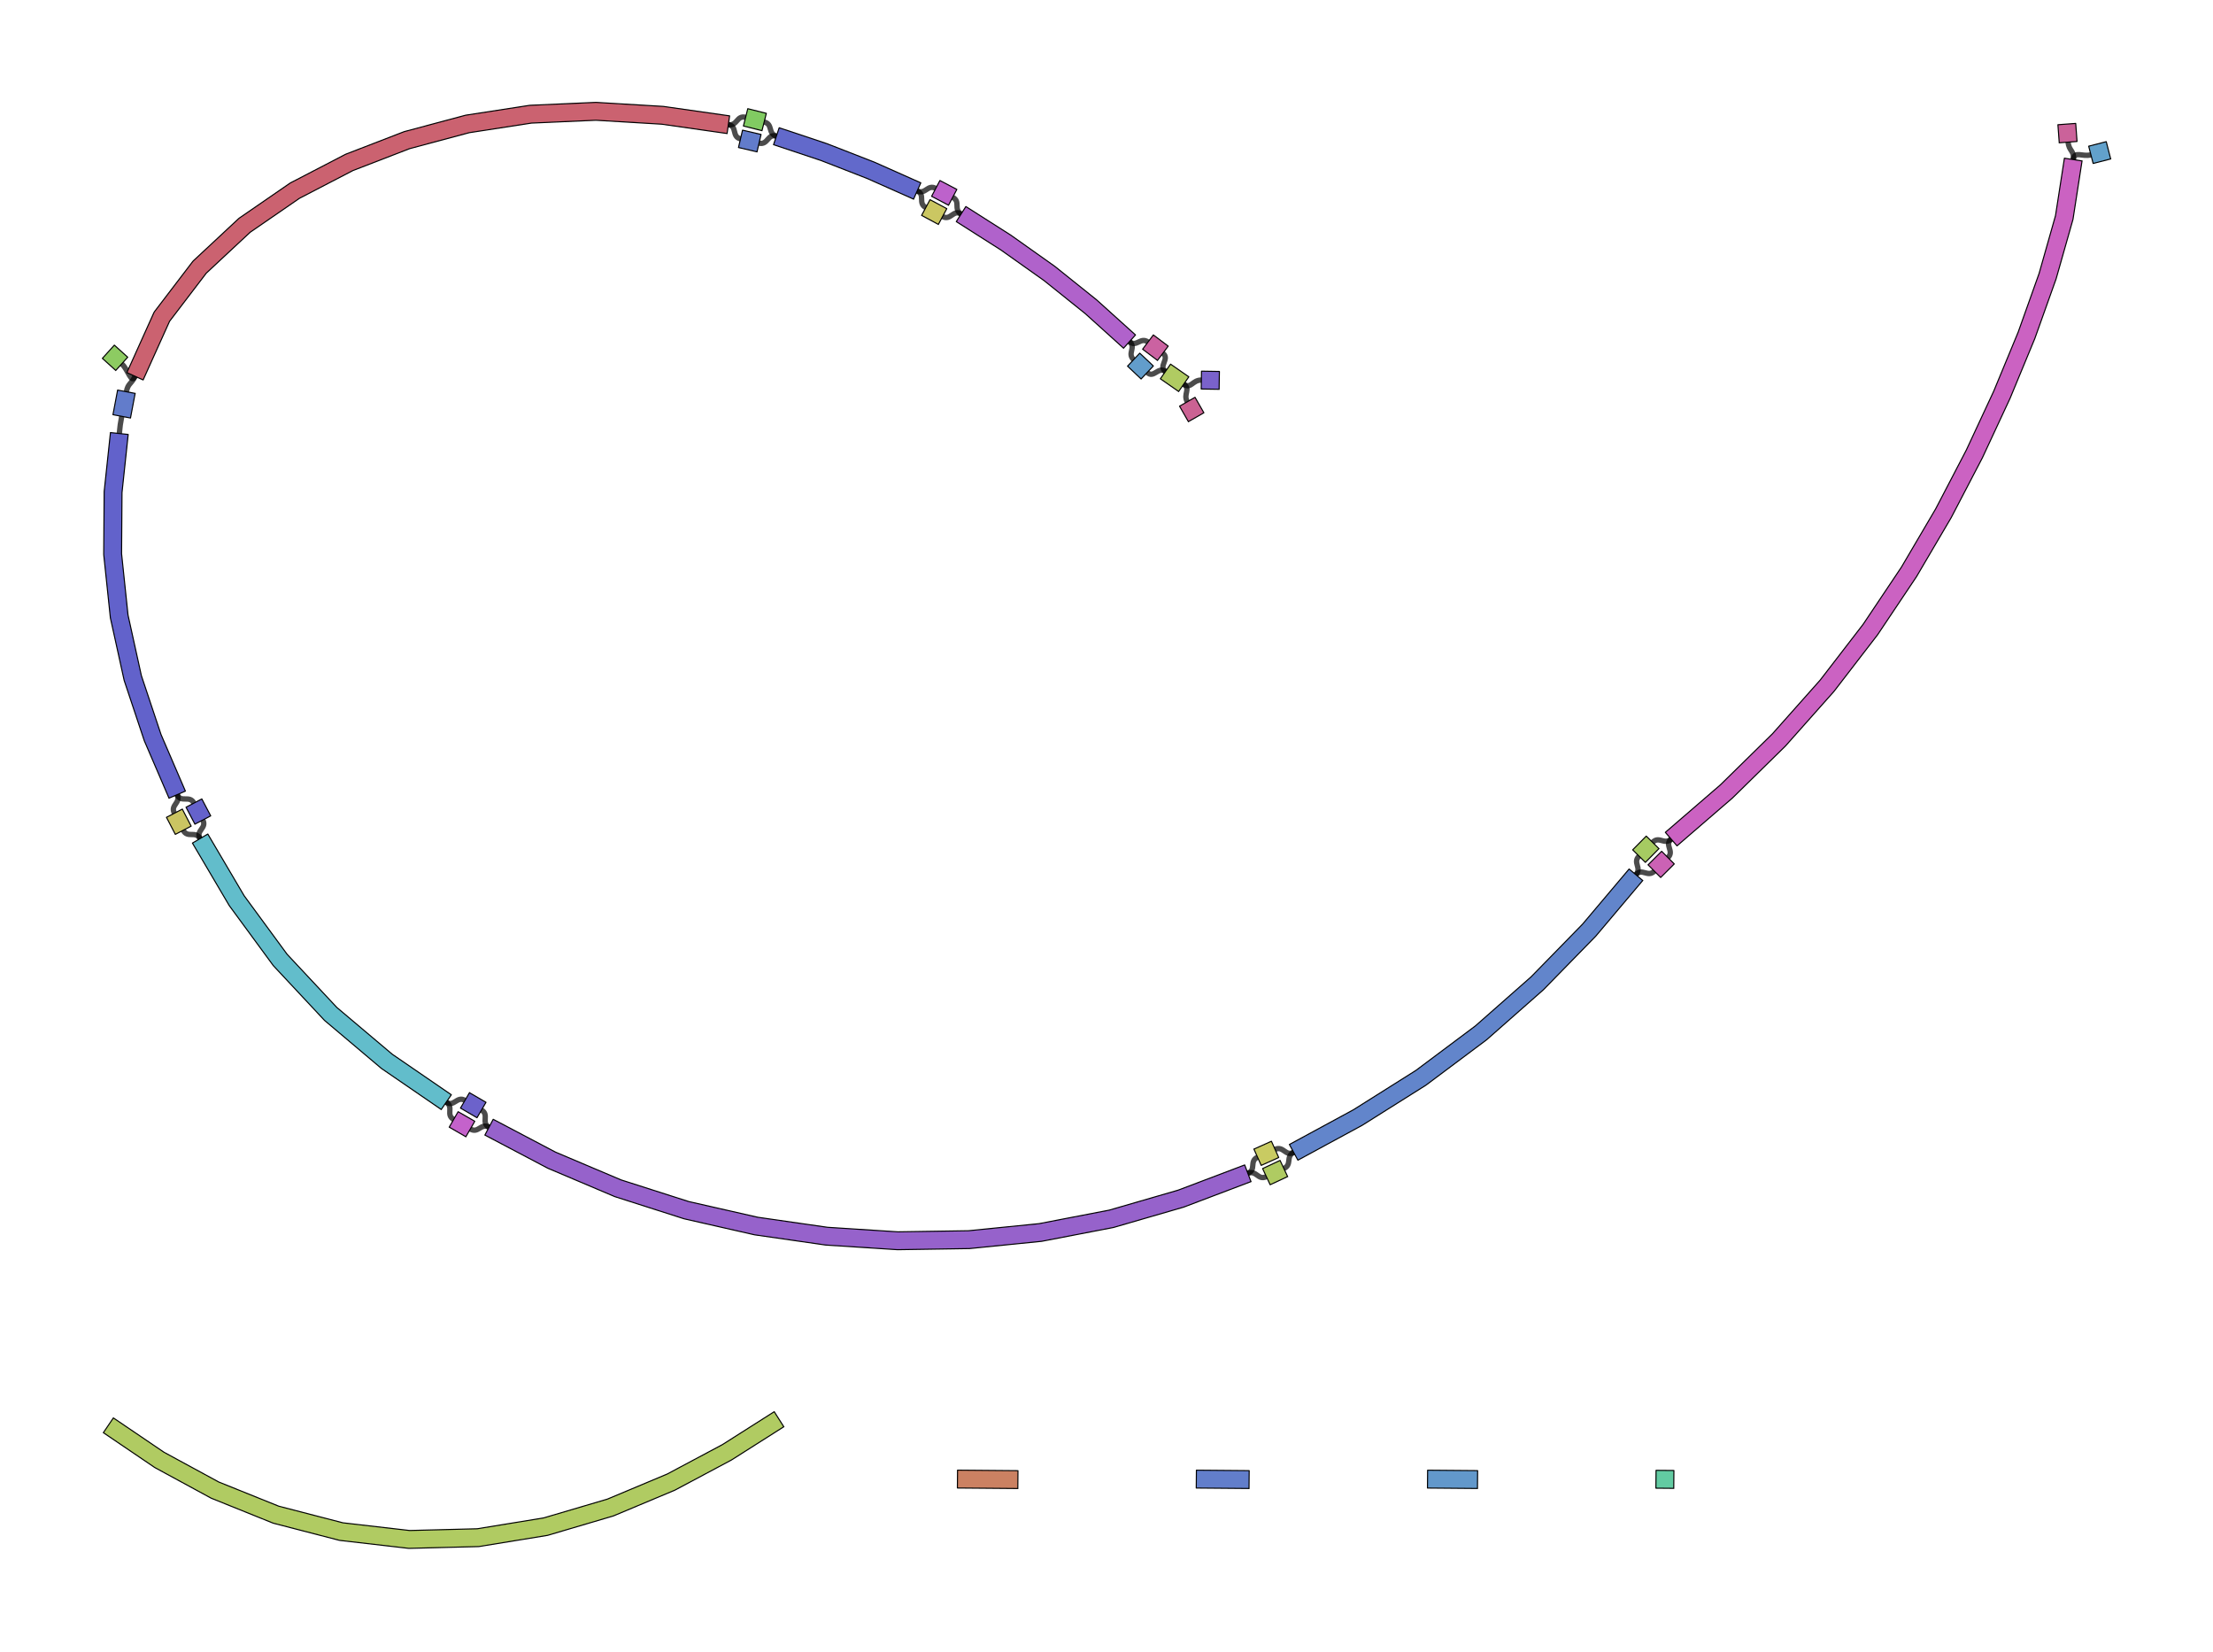<?xml version="1.0" encoding="UTF-8" standalone="no"?>
<svg width="472.722mm" height="352.778mm"
 viewBox="0 0 1340 1000"
 xmlns="http://www.w3.org/2000/svg" xmlns:xlink="http://www.w3.org/1999/xlink"  version="1.2" baseProfile="tiny">
<title>Qt SVG Document</title>
<desc>Generated with Qt</desc>
<defs>
</defs>
<g fill="none" stroke="black" stroke-width="1" fill-rule="evenodd" stroke-linecap="square" stroke-linejoin="bevel" >

<g fill="#ffffff" fill-opacity="1" stroke="none" transform="matrix(1,0,0,1,0,0)"
font-family="Helvetica" font-size="12" font-weight="400" font-style="normal" 
>
<rect x="0" y="0" width="1340" height="1000"/>
</g>

<g fill="none" stroke="#000000" stroke-opacity="1" stroke-width="1" stroke-linecap="square" stroke-linejoin="bevel" transform="matrix(1,0,0,1,0,0)"
font-family="Helvetica" font-size="12" font-weight="400" font-style="normal" 
>
</g>

<g fill="none" stroke="#000000" stroke-opacity="1" stroke-width="1" stroke-linecap="square" stroke-linejoin="bevel" transform="matrix(1,0,0,1,0,0)"
font-family="Helvetica" font-size="12" font-weight="400" font-style="normal" 
>
</g>

<g fill="none" stroke="#000000" stroke-opacity="1" stroke-width="1" stroke-linecap="square" stroke-linejoin="bevel" transform="matrix(2.161,0,0,2.161,11.588,13.369)"
font-family="Helvetica" font-size="12" font-weight="400" font-style="normal" 
>
</g>

<g fill="none" stroke="#000000" stroke-opacity="0.706" stroke-width="1.5" stroke-linecap="round" stroke-linejoin="bevel" transform="matrix(2.161,0,0,2.161,11.588,13.369)"
font-family="Helvetica" font-size="12" font-weight="400" font-style="normal" 
>
<path vector-effect="none" fill-rule="evenodd" d="M43.501,221.647 C42.287,219.311 45.331,218.86 44.291,216.443 "/>
</g>

<g fill="none" stroke="#000000" stroke-opacity="1" stroke-width="1" stroke-linecap="square" stroke-linejoin="bevel" transform="matrix(2.161,0,0,2.161,11.588,13.369)"
font-family="Helvetica" font-size="12" font-weight="400" font-style="normal" 
>
</g>

<g fill="none" stroke="#000000" stroke-opacity="1" stroke-width="1" stroke-linecap="square" stroke-linejoin="bevel" transform="matrix(2.161,0,0,2.161,11.588,13.369)"
font-family="Helvetica" font-size="12" font-weight="400" font-style="normal" 
>
</g>

<g fill="none" stroke="#000000" stroke-opacity="0.706" stroke-width="1.5" stroke-linecap="round" stroke-linejoin="bevel" transform="matrix(2.161,0,0,2.161,11.588,13.369)"
font-family="Helvetica" font-size="12" font-weight="400" font-style="normal" 
>
<path vector-effect="none" fill-rule="evenodd" d="M580.513,37.19 C578.028,37.831 575.95,35.986 575.557,38.521 "/>
</g>

<g fill="none" stroke="#000000" stroke-opacity="1" stroke-width="1" stroke-linecap="square" stroke-linejoin="bevel" transform="matrix(2.161,0,0,2.161,11.588,13.369)"
font-family="Helvetica" font-size="12" font-weight="400" font-style="normal" 
>
</g>

<g fill="none" stroke="#000000" stroke-opacity="1" stroke-width="1" stroke-linecap="square" stroke-linejoin="bevel" transform="matrix(2.161,0,0,2.161,11.588,13.369)"
font-family="Helvetica" font-size="12" font-weight="400" font-style="normal" 
>
</g>

<g fill="none" stroke="#000000" stroke-opacity="0.706" stroke-width="1.5" stroke-linecap="round" stroke-linejoin="bevel" transform="matrix(2.161,0,0,2.161,11.588,13.369)"
font-family="Helvetica" font-size="12" font-weight="400" font-style="normal" 
>
<path vector-effect="none" fill-rule="evenodd" d="M462.002,234.084 C463.865,232.227 460.91,230.619 462.902,228.9 "/>
</g>

<g fill="none" stroke="#000000" stroke-opacity="1" stroke-width="1" stroke-linecap="square" stroke-linejoin="bevel" transform="matrix(2.161,0,0,2.161,11.588,13.369)"
font-family="Helvetica" font-size="12" font-weight="400" font-style="normal" 
>
</g>

<g fill="none" stroke="#000000" stroke-opacity="1" stroke-width="1" stroke-linecap="square" stroke-linejoin="bevel" transform="matrix(2.161,0,0,2.161,11.588,13.369)"
font-family="Helvetica" font-size="12" font-weight="400" font-style="normal" 
>
</g>

<g fill="none" stroke="#000000" stroke-opacity="0.706" stroke-width="1.5" stroke-linecap="round" stroke-linejoin="bevel" transform="matrix(2.161,0,0,2.161,11.588,13.369)"
font-family="Helvetica" font-size="12" font-weight="400" font-style="normal" 
>
<path vector-effect="none" fill-rule="evenodd" d="M316.303,89.648 C314.236,88.09 313.05,91.239 311.128,89.505 "/>
</g>

<g fill="none" stroke="#000000" stroke-opacity="1" stroke-width="1" stroke-linecap="square" stroke-linejoin="bevel" transform="matrix(2.161,0,0,2.161,11.588,13.369)"
font-family="Helvetica" font-size="12" font-weight="400" font-style="normal" 
>
</g>

<g fill="none" stroke="#000000" stroke-opacity="1" stroke-width="1" stroke-linecap="square" stroke-linejoin="bevel" transform="matrix(2.161,0,0,2.161,11.588,13.369)"
font-family="Helvetica" font-size="12" font-weight="400" font-style="normal" 
>
</g>

<g fill="none" stroke="#000000" stroke-opacity="0.706" stroke-width="1.5" stroke-linecap="round" stroke-linejoin="bevel" transform="matrix(2.161,0,0,2.161,11.588,13.369)"
font-family="Helvetica" font-size="12" font-weight="400" font-style="normal" 
>
<path vector-effect="none" fill-rule="evenodd" d="M254.051,51.958 C251.746,50.722 254.023,48.382 251.633,47.319 "/>
</g>

<g fill="none" stroke="#000000" stroke-opacity="1" stroke-width="1" stroke-linecap="square" stroke-linejoin="bevel" transform="matrix(2.161,0,0,2.161,11.588,13.369)"
font-family="Helvetica" font-size="12" font-weight="400" font-style="normal" 
>
</g>

<g fill="none" stroke="#000000" stroke-opacity="1" stroke-width="1" stroke-linecap="square" stroke-linejoin="bevel" transform="matrix(2.161,0,0,2.161,11.588,13.369)"
font-family="Helvetica" font-size="12" font-weight="400" font-style="normal" 
>
</g>

<g fill="none" stroke="#000000" stroke-opacity="0.706" stroke-width="1.5" stroke-linecap="round" stroke-linejoin="bevel" transform="matrix(2.161,0,0,2.161,11.588,13.369)"
font-family="Helvetica" font-size="12" font-weight="400" font-style="normal" 
>
<path vector-effect="none" fill-rule="evenodd" d="M202.129,32.71 C199.583,32.118 201.308,29.116 198.72,28.747 "/>
</g>

<g fill="none" stroke="#000000" stroke-opacity="1" stroke-width="1" stroke-linecap="square" stroke-linejoin="bevel" transform="matrix(2.161,0,0,2.161,11.588,13.369)"
font-family="Helvetica" font-size="12" font-weight="400" font-style="normal" 
>
</g>

<g fill="none" stroke="#000000" stroke-opacity="1" stroke-width="1" stroke-linecap="square" stroke-linejoin="bevel" transform="matrix(2.161,0,0,2.161,11.588,13.369)"
font-family="Helvetica" font-size="12" font-weight="400" font-style="normal" 
>
</g>

<g fill="none" stroke="#000000" stroke-opacity="0.706" stroke-width="1.5" stroke-linecap="round" stroke-linejoin="bevel" transform="matrix(2.161,0,0,2.161,11.588,13.369)"
font-family="Helvetica" font-size="12" font-weight="400" font-style="normal" 
>
<path vector-effect="none" fill-rule="evenodd" d="M28.744,110.461 C28.294,112.843 28.328,112.852 28.072,115.263 "/>
</g>

<g fill="none" stroke="#000000" stroke-opacity="1" stroke-width="1" stroke-linecap="square" stroke-linejoin="bevel" transform="matrix(2.161,0,0,2.161,11.588,13.369)"
font-family="Helvetica" font-size="12" font-weight="400" font-style="normal" 
>
</g>

<g fill="none" stroke="#000000" stroke-opacity="1" stroke-width="1" stroke-linecap="square" stroke-linejoin="bevel" transform="matrix(2.161,0,0,2.161,11.588,13.369)"
font-family="Helvetica" font-size="12" font-weight="400" font-style="normal" 
>
</g>

<g fill="none" stroke="#000000" stroke-opacity="0.706" stroke-width="1.5" stroke-linecap="round" stroke-linejoin="bevel" transform="matrix(2.161,0,0,2.161,11.588,13.369)"
font-family="Helvetica" font-size="12" font-weight="400" font-style="normal" 
>
<path vector-effect="none" fill-rule="evenodd" d="M263.93,53.788 C261.725,52.385 261.052,55.713 258.749,54.478 "/>
</g>

<g fill="none" stroke="#000000" stroke-opacity="1" stroke-width="1" stroke-linecap="square" stroke-linejoin="bevel" transform="matrix(2.161,0,0,2.161,11.588,13.369)"
font-family="Helvetica" font-size="12" font-weight="400" font-style="normal" 
>
</g>

<g fill="none" stroke="#000000" stroke-opacity="1" stroke-width="1" stroke-linecap="square" stroke-linejoin="bevel" transform="matrix(2.161,0,0,2.161,11.588,13.369)"
font-family="Helvetica" font-size="12" font-weight="400" font-style="normal" 
>
</g>

<g fill="none" stroke="#000000" stroke-opacity="0.706" stroke-width="1.5" stroke-linecap="round" stroke-linejoin="bevel" transform="matrix(2.161,0,0,2.161,11.588,13.369)"
font-family="Helvetica" font-size="12" font-weight="400" font-style="normal" 
>
<path vector-effect="none" fill-rule="evenodd" d="M263.93,53.788 C261.715,52.379 263.901,50.316 261.578,49.093 "/>
</g>

<g fill="none" stroke="#000000" stroke-opacity="1" stroke-width="1" stroke-linecap="square" stroke-linejoin="bevel" transform="matrix(2.161,0,0,2.161,11.588,13.369)"
font-family="Helvetica" font-size="12" font-weight="400" font-style="normal" 
>
</g>

<g fill="none" stroke="#000000" stroke-opacity="1" stroke-width="1" stroke-linecap="square" stroke-linejoin="bevel" transform="matrix(2.161,0,0,2.161,11.588,13.369)"
font-family="Helvetica" font-size="12" font-weight="400" font-style="normal" 
>
</g>

<g fill="none" stroke="#000000" stroke-opacity="0.706" stroke-width="1.5" stroke-linecap="round" stroke-linejoin="bevel" transform="matrix(2.161,0,0,2.161,11.588,13.369)"
font-family="Helvetica" font-size="12" font-weight="400" font-style="normal" 
>
<path vector-effect="none" fill-rule="evenodd" d="M256.837,46.598 C254.512,45.375 254.033,48.387 251.633,47.319 "/>
</g>

<g fill="none" stroke="#000000" stroke-opacity="1" stroke-width="1" stroke-linecap="square" stroke-linejoin="bevel" transform="matrix(2.161,0,0,2.161,11.588,13.369)"
font-family="Helvetica" font-size="12" font-weight="400" font-style="normal" 
>
</g>

<g fill="none" stroke="#000000" stroke-opacity="1" stroke-width="1" stroke-linecap="square" stroke-linejoin="bevel" transform="matrix(2.161,0,0,2.161,11.588,13.369)"
font-family="Helvetica" font-size="12" font-weight="400" font-style="normal" 
>
</g>

<g fill="none" stroke="#000000" stroke-opacity="0.706" stroke-width="1.5" stroke-linecap="round" stroke-linejoin="bevel" transform="matrix(2.161,0,0,2.161,11.588,13.369)"
font-family="Helvetica" font-size="12" font-weight="400" font-style="normal" 
>
<path vector-effect="none" fill-rule="evenodd" d="M212.176,31.978 C209.696,31.151 209.867,34.51 207.321,33.918 "/>
</g>

<g fill="none" stroke="#000000" stroke-opacity="1" stroke-width="1" stroke-linecap="square" stroke-linejoin="bevel" transform="matrix(2.161,0,0,2.161,11.588,13.369)"
font-family="Helvetica" font-size="12" font-weight="400" font-style="normal" 
>
</g>

<g fill="none" stroke="#000000" stroke-opacity="1" stroke-width="1" stroke-linecap="square" stroke-linejoin="bevel" transform="matrix(2.161,0,0,2.161,11.588,13.369)"
font-family="Helvetica" font-size="12" font-weight="400" font-style="normal" 
>
</g>

<g fill="none" stroke="#000000" stroke-opacity="0.706" stroke-width="1.5" stroke-linecap="round" stroke-linejoin="bevel" transform="matrix(2.161,0,0,2.161,11.588,13.369)"
font-family="Helvetica" font-size="12" font-weight="400" font-style="normal" 
>
<path vector-effect="none" fill-rule="evenodd" d="M212.176,31.978 C209.685,31.147 211.302,28.633 208.755,27.993 "/>
</g>

<g fill="none" stroke="#000000" stroke-opacity="1" stroke-width="1" stroke-linecap="square" stroke-linejoin="bevel" transform="matrix(2.161,0,0,2.161,11.588,13.369)"
font-family="Helvetica" font-size="12" font-weight="400" font-style="normal" 
>
</g>

<g fill="none" stroke="#000000" stroke-opacity="1" stroke-width="1" stroke-linecap="square" stroke-linejoin="bevel" transform="matrix(2.161,0,0,2.161,11.588,13.369)"
font-family="Helvetica" font-size="12" font-weight="400" font-style="normal" 
>
</g>

<g fill="none" stroke="#000000" stroke-opacity="0.706" stroke-width="1.5" stroke-linecap="round" stroke-linejoin="bevel" transform="matrix(2.161,0,0,2.161,11.588,13.369)"
font-family="Helvetica" font-size="12" font-weight="400" font-style="normal" 
>
<path vector-effect="none" fill-rule="evenodd" d="M203.556,26.687 C201.007,26.047 201.322,29.118 198.72,28.747 "/>
</g>

<g fill="none" stroke="#000000" stroke-opacity="1" stroke-width="1" stroke-linecap="square" stroke-linejoin="bevel" transform="matrix(2.161,0,0,2.161,11.588,13.369)"
font-family="Helvetica" font-size="12" font-weight="400" font-style="normal" 
>
</g>

<g fill="none" stroke="#000000" stroke-opacity="1" stroke-width="1" stroke-linecap="square" stroke-linejoin="bevel" transform="matrix(2.161,0,0,2.161,11.588,13.369)"
font-family="Helvetica" font-size="12" font-weight="400" font-style="normal" 
>
</g>

<g fill="none" stroke="#000000" stroke-opacity="0.706" stroke-width="1.5" stroke-linecap="round" stroke-linejoin="bevel" transform="matrix(2.161,0,0,2.161,11.588,13.369)"
font-family="Helvetica" font-size="12" font-weight="400" font-style="normal" 
>
<path vector-effect="none" fill-rule="evenodd" d="M32.465,99.23 C31.446,101.491 30.51,101.125 30.049,103.561 "/>
</g>

<g fill="none" stroke="#000000" stroke-opacity="1" stroke-width="1" stroke-linecap="square" stroke-linejoin="bevel" transform="matrix(2.161,0,0,2.161,11.588,13.369)"
font-family="Helvetica" font-size="12" font-weight="400" font-style="normal" 
>
</g>

<g fill="none" stroke="#000000" stroke-opacity="1" stroke-width="1" stroke-linecap="square" stroke-linejoin="bevel" transform="matrix(2.161,0,0,2.161,11.588,13.369)"
font-family="Helvetica" font-size="12" font-weight="400" font-style="normal" 
>
</g>

<g fill="none" stroke="#000000" stroke-opacity="0.706" stroke-width="1.5" stroke-linecap="round" stroke-linejoin="bevel" transform="matrix(2.161,0,0,2.161,11.588,13.369)"
font-family="Helvetica" font-size="12" font-weight="400" font-style="normal" 
>
<path vector-effect="none" fill-rule="evenodd" d="M32.465,99.23 C31.418,101.554 30.636,97.454 28.745,95.745 "/>
</g>

<g fill="none" stroke="#000000" stroke-opacity="1" stroke-width="1" stroke-linecap="square" stroke-linejoin="bevel" transform="matrix(2.161,0,0,2.161,11.588,13.369)"
font-family="Helvetica" font-size="12" font-weight="400" font-style="normal" 
>
</g>

<g fill="none" stroke="#000000" stroke-opacity="1" stroke-width="1" stroke-linecap="square" stroke-linejoin="bevel" transform="matrix(2.161,0,0,2.161,11.588,13.369)"
font-family="Helvetica" font-size="12" font-weight="400" font-style="normal" 
>
</g>

<g fill="none" stroke="#000000" stroke-opacity="0.706" stroke-width="1.5" stroke-linecap="round" stroke-linejoin="bevel" transform="matrix(2.161,0,0,2.161,11.588,13.369)"
font-family="Helvetica" font-size="12" font-weight="400" font-style="normal" 
>
<path vector-effect="none" fill-rule="evenodd" d="M50.709,228.748 C49.37,226.477 47.194,228.758 45.979,226.419 "/>
</g>

<g fill="none" stroke="#000000" stroke-opacity="1" stroke-width="1" stroke-linecap="square" stroke-linejoin="bevel" transform="matrix(2.161,0,0,2.161,11.588,13.369)"
font-family="Helvetica" font-size="12" font-weight="400" font-style="normal" 
>
</g>

<g fill="none" stroke="#000000" stroke-opacity="1" stroke-width="1" stroke-linecap="square" stroke-linejoin="bevel" transform="matrix(2.161,0,0,2.161,11.588,13.369)"
font-family="Helvetica" font-size="12" font-weight="400" font-style="normal" 
>
</g>

<g fill="none" stroke="#000000" stroke-opacity="0.706" stroke-width="1.5" stroke-linecap="round" stroke-linejoin="bevel" transform="matrix(2.161,0,0,2.161,11.588,13.369)"
font-family="Helvetica" font-size="12" font-weight="400" font-style="normal" 
>
<path vector-effect="none" fill-rule="evenodd" d="M50.709,228.748 C49.375,226.485 52.685,225.875 51.465,223.55 "/>
</g>

<g fill="none" stroke="#000000" stroke-opacity="1" stroke-width="1" stroke-linecap="square" stroke-linejoin="bevel" transform="matrix(2.161,0,0,2.161,11.588,13.369)"
font-family="Helvetica" font-size="12" font-weight="400" font-style="normal" 
>
</g>

<g fill="none" stroke="#000000" stroke-opacity="1" stroke-width="1" stroke-linecap="square" stroke-linejoin="bevel" transform="matrix(2.161,0,0,2.161,11.588,13.369)"
font-family="Helvetica" font-size="12" font-weight="400" font-style="normal" 
>
</g>

<g fill="none" stroke="#000000" stroke-opacity="0.706" stroke-width="1.5" stroke-linecap="round" stroke-linejoin="bevel" transform="matrix(2.161,0,0,2.161,11.588,13.369)"
font-family="Helvetica" font-size="12" font-weight="400" font-style="normal" 
>
<path vector-effect="none" fill-rule="evenodd" d="M453.895,233.662 C452.035,235.547 454.733,236.864 453.024,238.887 "/>
</g>

<g fill="none" stroke="#000000" stroke-opacity="1" stroke-width="1" stroke-linecap="square" stroke-linejoin="bevel" transform="matrix(2.161,0,0,2.161,11.588,13.369)"
font-family="Helvetica" font-size="12" font-weight="400" font-style="normal" 
>
</g>

<g fill="none" stroke="#000000" stroke-opacity="1" stroke-width="1" stroke-linecap="square" stroke-linejoin="bevel" transform="matrix(2.161,0,0,2.161,11.588,13.369)"
font-family="Helvetica" font-size="12" font-weight="400" font-style="normal" 
>
</g>

<g fill="none" stroke="#000000" stroke-opacity="0.706" stroke-width="1.5" stroke-linecap="round" stroke-linejoin="bevel" transform="matrix(2.161,0,0,2.161,11.588,13.369)"
font-family="Helvetica" font-size="12" font-weight="400" font-style="normal" 
>
<path vector-effect="none" fill-rule="evenodd" d="M357.118,316.652 C354.802,317.908 354.317,314.754 351.914,315.831 "/>
</g>

<g fill="none" stroke="#000000" stroke-opacity="1" stroke-width="1" stroke-linecap="square" stroke-linejoin="bevel" transform="matrix(2.161,0,0,2.161,11.588,13.369)"
font-family="Helvetica" font-size="12" font-weight="400" font-style="normal" 
>
</g>

<g fill="none" stroke="#000000" stroke-opacity="1" stroke-width="1" stroke-linecap="square" stroke-linejoin="bevel" transform="matrix(2.161,0,0,2.161,11.588,13.369)"
font-family="Helvetica" font-size="12" font-weight="400" font-style="normal" 
>
</g>

<g fill="none" stroke="#000000" stroke-opacity="0.706" stroke-width="1.5" stroke-linecap="round" stroke-linejoin="bevel" transform="matrix(2.161,0,0,2.161,11.588,13.369)"
font-family="Helvetica" font-size="12" font-weight="400" font-style="normal" 
>
<path vector-effect="none" fill-rule="evenodd" d="M357.118,316.652 C354.789,317.914 356.772,320.061 354.373,321.183 "/>
</g>

<g fill="none" stroke="#000000" stroke-opacity="1" stroke-width="1" stroke-linecap="square" stroke-linejoin="bevel" transform="matrix(2.161,0,0,2.161,11.588,13.369)"
font-family="Helvetica" font-size="12" font-weight="400" font-style="normal" 
>
</g>

<g fill="none" stroke="#000000" stroke-opacity="1" stroke-width="1" stroke-linecap="square" stroke-linejoin="bevel" transform="matrix(2.161,0,0,2.161,11.588,13.369)"
font-family="Helvetica" font-size="12" font-weight="400" font-style="normal" 
>
</g>

<g fill="none" stroke="#000000" stroke-opacity="0.706" stroke-width="1.5" stroke-linecap="round" stroke-linejoin="bevel" transform="matrix(2.161,0,0,2.161,11.588,13.369)"
font-family="Helvetica" font-size="12" font-weight="400" font-style="normal" 
>
<path vector-effect="none" fill-rule="evenodd" d="M349.477,323.47 C347.086,324.588 346.752,321.587 344.284,322.522 "/>
</g>

<g fill="none" stroke="#000000" stroke-opacity="1" stroke-width="1" stroke-linecap="square" stroke-linejoin="bevel" transform="matrix(2.161,0,0,2.161,11.588,13.369)"
font-family="Helvetica" font-size="12" font-weight="400" font-style="normal" 
>
</g>

<g fill="none" stroke="#000000" stroke-opacity="1" stroke-width="1" stroke-linecap="square" stroke-linejoin="bevel" transform="matrix(2.161,0,0,2.161,11.588,13.369)"
font-family="Helvetica" font-size="12" font-weight="400" font-style="normal" 
>
</g>

<g fill="none" stroke="#000000" stroke-opacity="0.706" stroke-width="1.5" stroke-linecap="round" stroke-linejoin="bevel" transform="matrix(2.161,0,0,2.161,11.588,13.369)"
font-family="Helvetica" font-size="12" font-weight="400" font-style="normal" 
>
<path vector-effect="none" fill-rule="evenodd" d="M131.665,309.61 C129.342,308.387 131.82,306.126 129.552,304.803 "/>
</g>

<g fill="none" stroke="#000000" stroke-opacity="1" stroke-width="1" stroke-linecap="square" stroke-linejoin="bevel" transform="matrix(2.161,0,0,2.161,11.588,13.369)"
font-family="Helvetica" font-size="12" font-weight="400" font-style="normal" 
>
</g>

<g fill="none" stroke="#000000" stroke-opacity="1" stroke-width="1" stroke-linecap="square" stroke-linejoin="bevel" transform="matrix(2.161,0,0,2.161,11.588,13.369)"
font-family="Helvetica" font-size="12" font-weight="400" font-style="normal" 
>
</g>

<g fill="none" stroke="#000000" stroke-opacity="0.706" stroke-width="1.5" stroke-linecap="round" stroke-linejoin="bevel" transform="matrix(2.161,0,0,2.161,11.588,13.369)"
font-family="Helvetica" font-size="12" font-weight="400" font-style="normal" 
>
<path vector-effect="none" fill-rule="evenodd" d="M131.665,309.61 C129.334,308.382 128.703,311.438 126.42,310.123 "/>
</g>

<g fill="none" stroke="#000000" stroke-opacity="1" stroke-width="1" stroke-linecap="square" stroke-linejoin="bevel" transform="matrix(2.161,0,0,2.161,11.588,13.369)"
font-family="Helvetica" font-size="12" font-weight="400" font-style="normal" 
>
</g>

<g fill="none" stroke="#000000" stroke-opacity="1" stroke-width="1" stroke-linecap="square" stroke-linejoin="bevel" transform="matrix(2.161,0,0,2.161,11.588,13.369)"
font-family="Helvetica" font-size="12" font-weight="400" font-style="normal" 
>
</g>

<g fill="none" stroke="#000000" stroke-opacity="0.706" stroke-width="1.5" stroke-linecap="round" stroke-linejoin="bevel" transform="matrix(2.161,0,0,2.161,11.588,13.369)"
font-family="Helvetica" font-size="12" font-weight="400" font-style="normal" 
>
<path vector-effect="none" fill-rule="evenodd" d="M121.758,307.437 C119.474,306.121 121.861,304.081 119.687,302.59 "/>
</g>

<g fill="none" stroke="#000000" stroke-opacity="1" stroke-width="1" stroke-linecap="square" stroke-linejoin="bevel" transform="matrix(2.161,0,0,2.161,11.588,13.369)"
font-family="Helvetica" font-size="12" font-weight="400" font-style="normal" 
>
</g>

<g fill="none" stroke="#000000" stroke-opacity="1" stroke-width="1" stroke-linecap="square" stroke-linejoin="bevel" transform="matrix(2.161,0,0,2.161,11.588,13.369)"
font-family="Helvetica" font-size="12" font-weight="400" font-style="normal" 
>
</g>

<g fill="none" stroke="#000000" stroke-opacity="0.706" stroke-width="1.5" stroke-linecap="round" stroke-linejoin="bevel" transform="matrix(2.161,0,0,2.161,11.588,13.369)"
font-family="Helvetica" font-size="12" font-weight="400" font-style="normal" 
>
<path vector-effect="none" fill-rule="evenodd" d="M48.976,218.806 C47.757,216.483 45.328,218.853 44.291,216.443 "/>
</g>

<g fill="none" stroke="#000000" stroke-opacity="1" stroke-width="1" stroke-linecap="square" stroke-linejoin="bevel" transform="matrix(2.161,0,0,2.161,11.588,13.369)"
font-family="Helvetica" font-size="12" font-weight="400" font-style="normal" 
>
</g>

<g fill="none" stroke="#000000" stroke-opacity="1" stroke-width="1" stroke-linecap="square" stroke-linejoin="bevel" transform="matrix(2.161,0,0,2.161,11.588,13.369)"
font-family="Helvetica" font-size="12" font-weight="400" font-style="normal" 
>
</g>

<g fill="none" stroke="#000000" stroke-opacity="0.706" stroke-width="1.5" stroke-linecap="round" stroke-linejoin="bevel" transform="matrix(2.161,0,0,2.161,11.588,13.369)"
font-family="Helvetica" font-size="12" font-weight="400" font-style="normal" 
>
<path vector-effect="none" fill-rule="evenodd" d="M327.315,106.371 C326.065,104.189 328.381,102.877 326.316,101.441 "/>
</g>

<g fill="none" stroke="#000000" stroke-opacity="1" stroke-width="1" stroke-linecap="square" stroke-linejoin="bevel" transform="matrix(2.161,0,0,2.161,11.588,13.369)"
font-family="Helvetica" font-size="12" font-weight="400" font-style="normal" 
>
</g>

<g fill="none" stroke="#000000" stroke-opacity="1" stroke-width="1" stroke-linecap="square" stroke-linejoin="bevel" transform="matrix(2.161,0,0,2.161,11.588,13.369)"
font-family="Helvetica" font-size="12" font-weight="400" font-style="normal" 
>
</g>

<g fill="none" stroke="#000000" stroke-opacity="0.706" stroke-width="1.5" stroke-linecap="round" stroke-linejoin="bevel" transform="matrix(2.161,0,0,2.161,11.588,13.369)"
font-family="Helvetica" font-size="12" font-weight="400" font-style="normal" 
>
<path vector-effect="none" fill-rule="evenodd" d="M321.202,97.884 C319.088,96.412 322.524,94.334 320.467,92.784 "/>
</g>

<g fill="none" stroke="#000000" stroke-opacity="1" stroke-width="1" stroke-linecap="square" stroke-linejoin="bevel" transform="matrix(2.161,0,0,2.161,11.588,13.369)"
font-family="Helvetica" font-size="12" font-weight="400" font-style="normal" 
>
</g>

<g fill="none" stroke="#000000" stroke-opacity="1" stroke-width="1" stroke-linecap="square" stroke-linejoin="bevel" transform="matrix(2.161,0,0,2.161,11.588,13.369)"
font-family="Helvetica" font-size="12" font-weight="400" font-style="normal" 
>
</g>

<g fill="none" stroke="#000000" stroke-opacity="0.706" stroke-width="1.5" stroke-linecap="round" stroke-linejoin="bevel" transform="matrix(2.161,0,0,2.161,11.588,13.369)"
font-family="Helvetica" font-size="12" font-weight="400" font-style="normal" 
>
<path vector-effect="none" fill-rule="evenodd" d="M321.202,97.884 C319.1,96.421 317.951,99.919 316.087,98.162 "/>
</g>

<g fill="none" stroke="#000000" stroke-opacity="1" stroke-width="1" stroke-linecap="square" stroke-linejoin="bevel" transform="matrix(2.161,0,0,2.161,11.588,13.369)"
font-family="Helvetica" font-size="12" font-weight="400" font-style="normal" 
>
</g>

<g fill="none" stroke="#000000" stroke-opacity="1" stroke-width="1" stroke-linecap="square" stroke-linejoin="bevel" transform="matrix(2.161,0,0,2.161,11.588,13.369)"
font-family="Helvetica" font-size="12" font-weight="400" font-style="normal" 
>
</g>

<g fill="none" stroke="#000000" stroke-opacity="0.706" stroke-width="1.5" stroke-linecap="round" stroke-linejoin="bevel" transform="matrix(2.161,0,0,2.161,11.588,13.369)"
font-family="Helvetica" font-size="12" font-weight="400" font-style="normal" 
>
<path vector-effect="none" fill-rule="evenodd" d="M312.285,94.576 C310.392,92.792 313.059,91.247 311.128,89.505 "/>
</g>

<g fill="none" stroke="#000000" stroke-opacity="1" stroke-width="1" stroke-linecap="square" stroke-linejoin="bevel" transform="matrix(2.161,0,0,2.161,11.588,13.369)"
font-family="Helvetica" font-size="12" font-weight="400" font-style="normal" 
>
</g>

<g fill="none" stroke="#000000" stroke-opacity="1" stroke-width="1" stroke-linecap="square" stroke-linejoin="bevel" transform="matrix(2.161,0,0,2.161,11.588,13.369)"
font-family="Helvetica" font-size="12" font-weight="400" font-style="normal" 
>
</g>

<g fill="none" stroke="#000000" stroke-opacity="0.706" stroke-width="1.5" stroke-linecap="round" stroke-linejoin="bevel" transform="matrix(2.161,0,0,2.161,11.588,13.369)"
font-family="Helvetica" font-size="12" font-weight="400" font-style="normal" 
>
<path vector-effect="none" fill-rule="evenodd" d="M331.26,100.3 C328.723,100.259 328.398,102.89 326.316,101.441 "/>
</g>

<g fill="none" stroke="#000000" stroke-opacity="1" stroke-width="1" stroke-linecap="square" stroke-linejoin="bevel" transform="matrix(2.161,0,0,2.161,11.588,13.369)"
font-family="Helvetica" font-size="12" font-weight="400" font-style="normal" 
>
</g>

<g fill="none" stroke="#000000" stroke-opacity="1" stroke-width="1" stroke-linecap="square" stroke-linejoin="bevel" transform="matrix(2.161,0,0,2.161,11.588,13.369)"
font-family="Helvetica" font-size="12" font-weight="400" font-style="normal" 
>
</g>

<g fill="none" stroke="#000000" stroke-opacity="0.706" stroke-width="1.5" stroke-linecap="round" stroke-linejoin="bevel" transform="matrix(2.161,0,0,2.161,11.588,13.369)"
font-family="Helvetica" font-size="12" font-weight="400" font-style="normal" 
>
<path vector-effect="none" fill-rule="evenodd" d="M462.902,228.9 C460.9,230.628 459.55,227.933 457.693,229.815 "/>
</g>

<g fill="none" stroke="#000000" stroke-opacity="1" stroke-width="1" stroke-linecap="square" stroke-linejoin="bevel" transform="matrix(2.161,0,0,2.161,11.588,13.369)"
font-family="Helvetica" font-size="12" font-weight="400" font-style="normal" 
>
</g>

<g fill="none" stroke="#000000" stroke-opacity="1" stroke-width="1" stroke-linecap="square" stroke-linejoin="bevel" transform="matrix(2.161,0,0,2.161,11.588,13.369)"
font-family="Helvetica" font-size="12" font-weight="400" font-style="normal" 
>
</g>

<g fill="none" stroke="#000000" stroke-opacity="0.706" stroke-width="1.5" stroke-linecap="round" stroke-linejoin="bevel" transform="matrix(2.161,0,0,2.161,11.588,13.369)"
font-family="Helvetica" font-size="12" font-weight="400" font-style="normal" 
>
<path vector-effect="none" fill-rule="evenodd" d="M574.131,33.633 C574.317,36.172 575.947,36.005 575.557,38.521 "/>
</g>

<g fill="none" stroke="#000000" stroke-opacity="1" stroke-width="1" stroke-linecap="square" stroke-linejoin="bevel" transform="matrix(2.161,0,0,2.161,11.588,13.369)"
font-family="Helvetica" font-size="12" font-weight="400" font-style="normal" 
>
</g>

<g fill="none" stroke="#000000" stroke-opacity="1" stroke-width="1" stroke-linecap="square" stroke-linejoin="bevel" transform="matrix(2.161,0,0,2.161,11.588,13.369)"
font-family="Helvetica" font-size="12" font-weight="400" font-style="normal" 
>
</g>

<g fill="none" stroke="#000000" stroke-opacity="0.706" stroke-width="1.5" stroke-linecap="round" stroke-linejoin="bevel" transform="matrix(2.161,0,0,2.161,11.588,13.369)"
font-family="Helvetica" font-size="12" font-weight="400" font-style="normal" 
>
<path vector-effect="none" fill-rule="evenodd" d="M453.024,238.887 C454.724,236.875 456.33,239.739 458.195,237.88 "/>
</g>

<g fill="none" stroke="#000000" stroke-opacity="1" stroke-width="1" stroke-linecap="square" stroke-linejoin="bevel" transform="matrix(2.161,0,0,2.161,11.588,13.369)"
font-family="Helvetica" font-size="12" font-weight="400" font-style="normal" 
>
</g>

<g fill="none" stroke="#000000" stroke-opacity="1" stroke-width="1" stroke-linecap="square" stroke-linejoin="bevel" transform="matrix(2.161,0,0,2.161,11.588,13.369)"
font-family="Helvetica" font-size="12" font-weight="400" font-style="normal" 
>
</g>

<g fill="none" stroke="#000000" stroke-opacity="0.706" stroke-width="1.5" stroke-linecap="round" stroke-linejoin="bevel" transform="matrix(2.161,0,0,2.161,11.588,13.369)"
font-family="Helvetica" font-size="12" font-weight="400" font-style="normal" 
>
<path vector-effect="none" fill-rule="evenodd" d="M344.284,322.522 C346.74,321.592 344.611,319.105 347.008,318.03 "/>
</g>

<g fill="none" stroke="#000000" stroke-opacity="1" stroke-width="1" stroke-linecap="square" stroke-linejoin="bevel" transform="matrix(2.161,0,0,2.161,11.588,13.369)"
font-family="Helvetica" font-size="12" font-weight="400" font-style="normal" 
>
</g>

<g fill="none" stroke="#000000" stroke-opacity="1" stroke-width="1" stroke-linecap="square" stroke-linejoin="bevel" transform="matrix(2.161,0,0,2.161,11.588,13.369)"
font-family="Helvetica" font-size="12" font-weight="400" font-style="normal" 
>
</g>

<g fill="none" stroke="#000000" stroke-opacity="0.706" stroke-width="1.5" stroke-linecap="round" stroke-linejoin="bevel" transform="matrix(2.161,0,0,2.161,11.588,13.369)"
font-family="Helvetica" font-size="12" font-weight="400" font-style="normal" 
>
<path vector-effect="none" fill-rule="evenodd" d="M119.687,302.59 C121.855,304.077 122.651,300.777 124.921,302.102 "/>
</g>

<g fill="none" stroke="#000000" stroke-opacity="1" stroke-width="1" stroke-linecap="square" stroke-linejoin="bevel" transform="matrix(2.161,0,0,2.161,11.588,13.369)"
font-family="Helvetica" font-size="12" font-weight="400" font-style="normal" 
>
</g>

<g fill="none" stroke="#000000" stroke-opacity="1" stroke-width="1" stroke-linecap="square" stroke-linejoin="bevel" transform="matrix(2.161,0,0,2.161,11.588,13.369)"
font-family="Helvetica" font-size="12" font-weight="400" font-style="normal" 
>
</g>

<g fill="#62a1cb" fill-opacity="1" stroke="none" transform="matrix(2.161,0,0,2.161,11.588,13.369)"
font-family="Helvetica" font-size="12" font-weight="400" font-style="normal" 
>
<path vector-effect="none" fill-rule="nonzero" d="M586.057,38.343 L581.137,39.611 L579.889,34.77 L584.808,33.501 L586.057,38.343"/>
</g>

<g fill="none" stroke="#000000" stroke-opacity="1" stroke-width="0.3" stroke-linecap="square" stroke-linejoin="round" transform="matrix(2.161,0,0,2.161,11.588,13.369)"
font-family="Helvetica" font-size="12" font-weight="400" font-style="normal" 
>
<path vector-effect="none" fill-rule="evenodd" d="M586.057,38.343 L581.137,39.611 L579.889,34.77 L584.808,33.501 L586.057,38.343"/>
</g>

<g fill="none" stroke="#000000" stroke-opacity="1" stroke-width="1" stroke-linecap="square" stroke-linejoin="bevel" transform="matrix(2.161,0,0,2.161,11.588,13.369)"
font-family="Helvetica" font-size="12" font-weight="400" font-style="normal" 
>
</g>

<g fill="none" stroke="#000000" stroke-opacity="1" stroke-width="1" stroke-linecap="square" stroke-linejoin="bevel" transform="matrix(2.161,0,0,2.161,11.588,13.369)"
font-family="Helvetica" font-size="12" font-weight="400" font-style="normal" 
>
</g>

<g fill="#6262cb" fill-opacity="1" stroke="none" transform="matrix(2.161,0,0,2.161,11.588,13.369)"
font-family="Helvetica" font-size="12" font-weight="400" font-style="normal" 
>
<path vector-effect="none" fill-rule="nonzero" d="M41.994,217.431 L35.121,201.467 C35.092,201.403 35.067,201.337 35.045,201.271 L35.045,201.27 L29.468,184.556 C29.44,184.475 29.416,184.39 29.398,184.305 L29.398,184.303 L25.595,167.052 C25.574,166.962 25.559,166.869 25.55,166.776 L25.55,166.775 L23.715,149.312 C23.706,149.226 23.702,149.139 23.702,149.05 C23.702,149.045 23.702,149.039 23.702,149.033 L23.702,149.033 L23.823,131.678 C23.824,131.594 23.828,131.511 23.837,131.43 L23.837,131.43 L25.586,114.999 L30.558,115.528 L28.809,131.96 L26.323,131.695 L28.823,131.712 L28.702,149.068 L26.202,149.05 L28.688,148.789 L30.522,166.252 L28.036,166.514 L30.477,165.975 L34.281,183.227 L31.839,183.765 L34.211,182.974 L39.788,199.687 L37.417,200.478 L39.713,199.49 L46.587,215.454 L41.994,217.431"/>
</g>

<g fill="none" stroke="#000000" stroke-opacity="1" stroke-width="0.3" stroke-linecap="square" stroke-linejoin="round" transform="matrix(2.161,0,0,2.161,11.588,13.369)"
font-family="Helvetica" font-size="12" font-weight="400" font-style="normal" 
>
<path vector-effect="none" fill-rule="evenodd" d="M41.994,217.431 L35.121,201.467 L35.081,201.37 L35.045,201.271 L35.045,201.27 L29.468,184.556 L29.429,184.432 L29.398,184.305 L29.398,184.303 L25.595,167.052 L25.568,166.915 L25.55,166.776 L25.55,166.775 L23.715,149.312 L23.705,149.182 L23.702,149.05 L23.702,149.042 L23.702,149.033 L23.702,149.033 L23.823,131.678 L23.827,131.553 L23.837,131.43 L23.837,131.43 L25.586,114.999 L30.558,115.528 L28.822,131.836 L28.703,148.928 L30.508,166.113 L34.252,183.098 L39.755,199.587 L46.587,215.454 L41.994,217.431"/>
</g>

<g fill="none" stroke="#000000" stroke-opacity="1" stroke-width="1" stroke-linecap="square" stroke-linejoin="bevel" transform="matrix(2.161,0,0,2.161,11.588,13.369)"
font-family="Helvetica" font-size="12" font-weight="400" font-style="normal" 
>
</g>

<g fill="none" stroke="#000000" stroke-opacity="1" stroke-width="1" stroke-linecap="square" stroke-linejoin="bevel" transform="matrix(2.161,0,0,2.161,11.588,13.369)"
font-family="Helvetica" font-size="12" font-weight="400" font-style="normal" 
>
</g>

<g fill="#cb6293" fill-opacity="1" stroke="none" transform="matrix(2.161,0,0,2.161,11.588,13.369)"
font-family="Helvetica" font-size="12" font-weight="400" font-style="normal" 
>
<path vector-effect="none" fill-rule="nonzero" d="M327.627,111.944 L325.146,107.614 L329.484,105.128 L331.965,109.458 L327.627,111.944"/>
</g>

<g fill="none" stroke="#000000" stroke-opacity="1" stroke-width="0.3" stroke-linecap="square" stroke-linejoin="round" transform="matrix(2.161,0,0,2.161,11.588,13.369)"
font-family="Helvetica" font-size="12" font-weight="400" font-style="normal" 
>
<path vector-effect="none" fill-rule="evenodd" d="M327.627,111.944 L325.146,107.614 L329.484,105.128 L331.965,109.458 L327.627,111.944"/>
</g>

<g fill="none" stroke="#000000" stroke-opacity="1" stroke-width="1" stroke-linecap="square" stroke-linejoin="bevel" transform="matrix(2.161,0,0,2.161,11.588,13.369)"
font-family="Helvetica" font-size="12" font-weight="400" font-style="normal" 
>
</g>

<g fill="none" stroke="#000000" stroke-opacity="1" stroke-width="1" stroke-linecap="square" stroke-linejoin="bevel" transform="matrix(2.161,0,0,2.161,11.588,13.369)"
font-family="Helvetica" font-size="12" font-weight="400" font-style="normal" 
>
</g>

<g fill="#b0cb62" fill-opacity="1" stroke="none" transform="matrix(2.161,0,0,2.161,11.588,13.369)"
font-family="Helvetica" font-size="12" font-weight="400" font-style="normal" 
>
<path vector-effect="none" fill-rule="nonzero" d="M324.888,103.493 L319.775,99.936 L322.63,95.831 L327.744,99.389 L324.888,103.493"/>
</g>

<g fill="none" stroke="#000000" stroke-opacity="1" stroke-width="0.3" stroke-linecap="square" stroke-linejoin="round" transform="matrix(2.161,0,0,2.161,11.588,13.369)"
font-family="Helvetica" font-size="12" font-weight="400" font-style="normal" 
>
<path vector-effect="none" fill-rule="evenodd" d="M324.888,103.493 L319.775,99.936 L322.63,95.831 L327.744,99.389 L324.888,103.493"/>
</g>

<g fill="none" stroke="#000000" stroke-opacity="1" stroke-width="1" stroke-linecap="square" stroke-linejoin="bevel" transform="matrix(2.161,0,0,2.161,11.588,13.369)"
font-family="Helvetica" font-size="12" font-weight="400" font-style="normal" 
>
</g>

<g fill="none" stroke="#000000" stroke-opacity="1" stroke-width="1" stroke-linecap="square" stroke-linejoin="bevel" transform="matrix(2.161,0,0,2.161,11.588,13.369)"
font-family="Helvetica" font-size="12" font-weight="400" font-style="normal" 
>
</g>

<g fill="#629dcb" fill-opacity="1" stroke="none" transform="matrix(2.161,0,0,2.161,11.588,13.369)"
font-family="Helvetica" font-size="12" font-weight="400" font-style="normal" 
>
<path vector-effect="none" fill-rule="nonzero" d="M314.372,99.981 L310.57,96.395 L314,92.758 L317.802,96.343 L314.372,99.981"/>
</g>

<g fill="none" stroke="#000000" stroke-opacity="1" stroke-width="0.3" stroke-linecap="square" stroke-linejoin="round" transform="matrix(2.161,0,0,2.161,11.588,13.369)"
font-family="Helvetica" font-size="12" font-weight="400" font-style="normal" 
>
<path vector-effect="none" fill-rule="evenodd" d="M314.372,99.981 L310.57,96.395 L314,92.758 L317.802,96.343 L314.372,99.981"/>
</g>

<g fill="none" stroke="#000000" stroke-opacity="1" stroke-width="1" stroke-linecap="square" stroke-linejoin="bevel" transform="matrix(2.161,0,0,2.161,11.588,13.369)"
font-family="Helvetica" font-size="12" font-weight="400" font-style="normal" 
>
</g>

<g fill="none" stroke="#000000" stroke-opacity="1" stroke-width="1" stroke-linecap="square" stroke-linejoin="bevel" transform="matrix(2.161,0,0,2.161,11.588,13.369)"
font-family="Helvetica" font-size="12" font-weight="400" font-style="normal" 
>
</g>

<g fill="#b062cb" fill-opacity="1" stroke="none" transform="matrix(2.161,0,0,2.161,11.588,13.369)"
font-family="Helvetica" font-size="12" font-weight="400" font-style="normal" 
>
<path vector-effect="none" fill-rule="nonzero" d="M309.453,91.361 L298.64,81.606 L300.314,79.75 L298.75,81.7 L287.106,72.367 L288.67,70.416 L287.224,72.455 L275.018,63.801 L276.464,61.762 L275.123,63.871 L262.588,55.897 L265.272,51.678 L277.806,59.652 C277.842,59.675 277.877,59.698 277.911,59.722 L277.91,59.722 L290.116,68.376 C290.156,68.405 290.195,68.434 290.234,68.465 L290.234,68.465 L301.878,77.799 C301.916,77.829 301.953,77.861 301.989,77.893 L301.989,77.893 L312.802,87.648 L309.453,91.361"/>
</g>

<g fill="none" stroke="#000000" stroke-opacity="1" stroke-width="0.3" stroke-linecap="square" stroke-linejoin="round" transform="matrix(2.161,0,0,2.161,11.588,13.369)"
font-family="Helvetica" font-size="12" font-weight="400" font-style="normal" 
>
<path vector-effect="none" fill-rule="evenodd" d="M309.453,91.361 L298.694,81.655 L287.164,72.413 L275.07,63.837 L262.588,55.897 L265.272,51.678 L277.806,59.652 L277.859,59.687 L277.911,59.722 L277.91,59.722 L290.116,68.376 L290.176,68.42 L290.234,68.465 L290.234,68.465 L301.878,77.799 L301.934,77.845 L301.989,77.893 L301.989,77.893 L312.802,87.648 L309.453,91.361"/>
</g>

<g fill="none" stroke="#000000" stroke-opacity="1" stroke-width="1" stroke-linecap="square" stroke-linejoin="bevel" transform="matrix(2.161,0,0,2.161,11.588,13.369)"
font-family="Helvetica" font-size="12" font-weight="400" font-style="normal" 
>
</g>

<g fill="none" stroke="#000000" stroke-opacity="1" stroke-width="1" stroke-linecap="square" stroke-linejoin="bevel" transform="matrix(2.161,0,0,2.161,11.588,13.369)"
font-family="Helvetica" font-size="12" font-weight="400" font-style="normal" 
>
</g>

<g fill="#bd62cb" fill-opacity="1" stroke="none" transform="matrix(2.161,0,0,2.161,11.588,13.369)"
font-family="Helvetica" font-size="12" font-weight="400" font-style="normal" 
>
<path vector-effect="none" fill-rule="nonzero" d="M260.414,51.306 L255.672,48.81 L258.001,44.386 L262.742,46.881 L260.414,51.306"/>
</g>

<g fill="none" stroke="#000000" stroke-opacity="1" stroke-width="0.3" stroke-linecap="square" stroke-linejoin="round" transform="matrix(2.161,0,0,2.161,11.588,13.369)"
font-family="Helvetica" font-size="12" font-weight="400" font-style="normal" 
>
<path vector-effect="none" fill-rule="evenodd" d="M260.414,51.306 L255.672,48.81 L258.001,44.386 L262.742,46.881 L260.414,51.306"/>
</g>

<g fill="none" stroke="#000000" stroke-opacity="1" stroke-width="1" stroke-linecap="square" stroke-linejoin="bevel" transform="matrix(2.161,0,0,2.161,11.588,13.369)"
font-family="Helvetica" font-size="12" font-weight="400" font-style="normal" 
>
</g>

<g fill="none" stroke="#000000" stroke-opacity="1" stroke-width="1" stroke-linecap="square" stroke-linejoin="bevel" transform="matrix(2.161,0,0,2.161,11.588,13.369)"
font-family="Helvetica" font-size="12" font-weight="400" font-style="normal" 
>
</g>

<g fill="#6269cb" fill-opacity="1" stroke="none" transform="matrix(2.161,0,0,2.161,11.588,13.369)"
font-family="Helvetica" font-size="12" font-weight="400" font-style="normal" 
>
<path vector-effect="none" fill-rule="nonzero" d="M250.616,49.603 L237.63,43.823 L238.647,41.539 L237.739,43.869 L224.623,38.758 L225.53,36.429 L224.74,38.801 L211.385,34.349 L212.966,29.606 L226.321,34.057 C226.361,34.07 226.4,34.084 226.439,34.099 L226.438,34.099 L239.554,39.21 C239.592,39.224 239.628,39.239 239.664,39.255 L239.663,39.255 L252.649,45.035 L250.616,49.603"/>
</g>

<g fill="none" stroke="#000000" stroke-opacity="1" stroke-width="0.3" stroke-linecap="square" stroke-linejoin="round" transform="matrix(2.161,0,0,2.161,11.588,13.369)"
font-family="Helvetica" font-size="12" font-weight="400" font-style="normal" 
>
<path vector-effect="none" fill-rule="evenodd" d="M250.616,49.603 L237.684,43.847 L224.681,38.781 L211.385,34.349 L212.966,29.606 L226.321,34.057 L226.381,34.077 L226.439,34.099 L226.438,34.099 L239.554,39.21 L239.61,39.231 L239.664,39.255 L239.663,39.255 L252.649,45.035 L250.616,49.603"/>
</g>

<g fill="none" stroke="#000000" stroke-opacity="1" stroke-width="1" stroke-linecap="square" stroke-linejoin="bevel" transform="matrix(2.161,0,0,2.161,11.588,13.369)"
font-family="Helvetica" font-size="12" font-weight="400" font-style="normal" 
>
</g>

<g fill="none" stroke="#000000" stroke-opacity="1" stroke-width="1" stroke-linecap="square" stroke-linejoin="bevel" transform="matrix(2.161,0,0,2.161,11.588,13.369)"
font-family="Helvetica" font-size="12" font-weight="400" font-style="normal" 
>
</g>

<g fill="#81cb62" fill-opacity="1" stroke="none" transform="matrix(2.161,0,0,2.161,11.588,13.369)"
font-family="Helvetica" font-size="12" font-weight="400" font-style="normal" 
>
<path vector-effect="none" fill-rule="nonzero" d="M208.146,30.418 L202.947,29.112 L204.165,24.262 L209.364,25.569 L208.146,30.418"/>
</g>

<g fill="none" stroke="#000000" stroke-opacity="1" stroke-width="0.3" stroke-linecap="square" stroke-linejoin="round" transform="matrix(2.161,0,0,2.161,11.588,13.369)"
font-family="Helvetica" font-size="12" font-weight="400" font-style="normal" 
>
<path vector-effect="none" fill-rule="evenodd" d="M208.146,30.418 L202.947,29.112 L204.165,24.262 L209.364,25.569 L208.146,30.418"/>
</g>

<g fill="none" stroke="#000000" stroke-opacity="1" stroke-width="1" stroke-linecap="square" stroke-linejoin="bevel" transform="matrix(2.161,0,0,2.161,11.588,13.369)"
font-family="Helvetica" font-size="12" font-weight="400" font-style="normal" 
>
</g>

<g fill="none" stroke="#000000" stroke-opacity="1" stroke-width="1" stroke-linecap="square" stroke-linejoin="bevel" transform="matrix(2.161,0,0,2.161,11.588,13.369)"
font-family="Helvetica" font-size="12" font-weight="400" font-style="normal" 
>
</g>

<g fill="#cb6270" fill-opacity="1" stroke="none" transform="matrix(2.161,0,0,2.161,11.588,13.369)"
font-family="Helvetica" font-size="12" font-weight="400" font-style="normal" 
>
<path vector-effect="none" fill-rule="nonzero" d="M198.367,31.222 L179.901,28.588 L180.254,26.113 L180.105,28.609 L161.468,27.495 L161.617,25 L161.728,27.498 L143.414,28.307 L143.304,25.81 L143.685,28.281 L125.993,31.01 L125.611,28.539 L126.258,30.954 L109.297,35.493 L108.651,33.078 L109.551,35.41 L93.401,41.646 L92.501,39.313 L93.652,41.532 L78.419,49.439 L77.268,47.22 L78.685,49.279 L64.583,58.988 L63.166,56.929 L64.87,58.757 L52.283,70.489 L50.579,68.66 L52.566,70.176 L41.981,84.049 L39.993,82.532 L42.272,83.56 L34.744,100.258 L30.186,98.203 L37.714,81.505 C37.792,81.329 37.891,81.166 38.006,81.015 L38.006,81.016 L48.591,67.143 C48.676,67.031 48.771,66.927 48.874,66.831 L48.874,66.831 L61.461,55.1 C61.551,55.016 61.647,54.939 61.748,54.869 L61.748,54.869 L75.85,45.161 C75.935,45.102 76.023,45.049 76.115,45.001 L76.116,45.001 L91.349,37.094 C91.43,37.052 91.513,37.014 91.599,36.981 L91.6,36.981 L107.75,30.746 C107.832,30.714 107.917,30.686 108.003,30.663 L108.004,30.663 L124.965,26.124 C125.051,26.1 125.14,26.082 125.229,26.068 L125.23,26.068 L142.923,23.339 C143.011,23.325 143.102,23.316 143.193,23.312 L143.194,23.312 L161.507,22.502 C161.543,22.501 161.58,22.5 161.617,22.5 C162.998,22.5 164.117,23.619 164.117,25 C164.117,26.381 162.998,27.5 161.617,27.5 C160.237,27.5 159.117,26.381 159.117,25 C159.117,23.745 160.042,22.706 161.247,22.527 L161.766,22.505 L180.403,23.618 C180.473,23.622 180.541,23.629 180.608,23.638 L180.607,23.639 L199.073,26.272 L198.367,31.222"/>
</g>

<g fill="none" stroke="#000000" stroke-opacity="1" stroke-width="0.3" stroke-linecap="square" stroke-linejoin="round" transform="matrix(2.161,0,0,2.161,11.588,13.369)"
font-family="Helvetica" font-size="12" font-weight="400" font-style="normal" 
>
<path vector-effect="none" fill-rule="evenodd" d="M198.367,31.222 L180.003,28.603 L161.598,27.503 L143.551,28.301 L126.127,30.989 L109.426,35.459 L93.53,41.596 L78.557,49.368 L64.735,58.883 L52.438,70.344 L42.154,83.821 L34.744,100.258 L30.186,98.203 L37.714,81.505 L37.846,81.251 L38.006,81.015 L38.006,81.016 L48.591,67.143 L48.726,66.981 L48.874,66.831 L48.874,66.831 L61.461,55.1 L61.6,54.979 L61.748,54.869 L61.748,54.869 L75.85,45.161 L75.98,45.077 L76.115,45.001 L76.116,45.001 L91.349,37.094 L91.472,37.034 L91.599,36.981 L91.6,36.981 L107.75,30.746 L107.875,30.701 L108.003,30.663 L108.004,30.663 L124.965,26.124 L125.096,26.092 L125.229,26.068 L125.23,26.068 L142.923,23.339 L143.057,23.322 L143.193,23.312 L143.194,23.312 L161.507,22.502 L161.562,22.501 L161.617,22.5 L161.641,22.51 L161.766,22.505 L180.403,23.618 L180.507,23.626 L180.608,23.638 L180.607,23.639 L199.073,26.272 L198.367,31.222"/>
</g>

<g fill="none" stroke="#000000" stroke-opacity="1" stroke-width="1" stroke-linecap="square" stroke-linejoin="bevel" transform="matrix(2.161,0,0,2.161,11.588,13.369)"
font-family="Helvetica" font-size="12" font-weight="400" font-style="normal" 
>
</g>

<g fill="none" stroke="#000000" stroke-opacity="1" stroke-width="1" stroke-linecap="square" stroke-linejoin="bevel" transform="matrix(2.161,0,0,2.161,11.588,13.369)"
font-family="Helvetica" font-size="12" font-weight="400" font-style="normal" 
>
</g>

<g fill="#8dcb62" fill-opacity="1" stroke="none" transform="matrix(2.161,0,0,2.161,11.588,13.369)"
font-family="Helvetica" font-size="12" font-weight="400" font-style="normal" 
>
<path vector-effect="none" fill-rule="nonzero" d="M27.069,97.6 L23.324,94.216 L26.676,90.506 L30.421,93.891 L27.069,97.6"/>
</g>

<g fill="none" stroke="#000000" stroke-opacity="1" stroke-width="0.3" stroke-linecap="square" stroke-linejoin="round" transform="matrix(2.161,0,0,2.161,11.588,13.369)"
font-family="Helvetica" font-size="12" font-weight="400" font-style="normal" 
>
<path vector-effect="none" fill-rule="evenodd" d="M27.069,97.6 L23.324,94.216 L26.676,90.506 L30.421,93.891 L27.069,97.6"/>
</g>

<g fill="none" stroke="#000000" stroke-opacity="1" stroke-width="1" stroke-linecap="square" stroke-linejoin="bevel" transform="matrix(2.161,0,0,2.161,11.588,13.369)"
font-family="Helvetica" font-size="12" font-weight="400" font-style="normal" 
>
</g>

<g fill="none" stroke="#000000" stroke-opacity="1" stroke-width="1" stroke-linecap="square" stroke-linejoin="bevel" transform="matrix(2.161,0,0,2.161,11.588,13.369)"
font-family="Helvetica" font-size="12" font-weight="400" font-style="normal" 
>
</g>

<g fill="#cb62c2" fill-opacity="1" stroke="none" transform="matrix(2.161,0,0,2.161,11.588,13.369)"
font-family="Helvetica" font-size="12" font-weight="400" font-style="normal" 
>
<path vector-effect="none" fill-rule="nonzero" d="M578.027,38.904 L575.51,55.135 C575.494,55.238 575.472,55.338 575.445,55.435 L575.444,55.435 L570.776,71.879 C570.761,71.933 570.744,71.986 570.726,72.037 L570.725,72.036 L564.82,88.591 C564.807,88.631 564.792,88.67 564.776,88.707 L564.776,88.707 L557.903,105.313 C557.889,105.348 557.875,105.381 557.86,105.413 L557.859,105.413 L550.115,122.047 C550.099,122.082 550.083,122.115 550.066,122.148 L550.065,122.148 L541.415,138.742 C541.396,138.78 541.375,138.817 541.354,138.854 L541.354,138.853 L531.688,155.3 C531.663,155.342 531.637,155.384 531.61,155.424 L531.61,155.424 L520.783,171.588 C520.752,171.634 520.72,171.679 520.686,171.722 L520.686,171.722 L508.564,187.461 C508.528,187.507 508.491,187.552 508.452,187.596 L508.452,187.596 L494.965,202.773 C494.927,202.815 494.888,202.857 494.847,202.897 L494.847,202.897 L480.146,217.316 C480.108,217.353 480.069,217.389 480.029,217.424 L480.029,217.424 L464.535,230.793 L461.268,227.008 L476.762,213.638 L478.395,215.531 L476.645,213.746 L491.346,199.327 L493.097,201.112 L491.228,199.452 L504.714,184.274 L506.583,185.935 L504.602,184.409 L516.725,168.671 L518.705,170.197 L516.628,168.805 L527.455,152.642 L529.533,154.033 L527.377,152.766 L537.043,136.32 L539.198,137.587 L536.981,136.431 L545.631,119.836 L547.848,120.992 L545.582,119.937 L553.327,103.302 L555.593,104.357 L553.283,103.401 L560.156,86.795 L562.466,87.751 L560.111,86.911 L566.016,70.356 L568.371,71.196 L565.966,70.513 L570.634,54.069 L573.039,54.752 L570.569,54.369 L573.086,38.138 L578.027,38.904"/>
</g>

<g fill="none" stroke="#000000" stroke-opacity="1" stroke-width="0.3" stroke-linecap="square" stroke-linejoin="round" transform="matrix(2.161,0,0,2.161,11.588,13.369)"
font-family="Helvetica" font-size="12" font-weight="400" font-style="normal" 
>
<path vector-effect="none" fill-rule="evenodd" d="M578.027,38.904 L575.51,55.135 L575.482,55.288 L575.445,55.435 L575.444,55.435 L570.776,71.879 L570.752,71.959 L570.726,72.037 L570.725,72.036 L564.82,88.591 L564.799,88.65 L564.776,88.707 L564.776,88.707 L557.903,105.313 L557.882,105.364 L557.86,105.413 L557.859,105.413 L550.115,122.047 L550.091,122.098 L550.066,122.148 L550.065,122.148 L541.415,138.742 L541.385,138.798 L541.354,138.854 L541.354,138.853 L531.688,155.3 L531.65,155.363 L531.61,155.424 L531.61,155.424 L520.783,171.588 L520.735,171.656 L520.686,171.722 L520.686,171.722 L508.564,187.461 L508.509,187.529 L508.452,187.596 L508.452,187.596 L494.965,202.773 L494.907,202.836 L494.847,202.897 L494.847,202.897 L480.146,217.316 L480.088,217.371 L480.029,217.424 L480.029,217.424 L464.535,230.793 L461.268,227.008 L476.702,213.69 L491.285,199.387 L504.656,184.34 L516.674,168.737 L527.414,152.703 L537.011,136.375 L545.605,119.886 L553.304,103.351 L560.132,86.852 L565.988,70.434 L570.592,54.217 L573.086,38.138 L578.027,38.904"/>
</g>

<g fill="none" stroke="#000000" stroke-opacity="1" stroke-width="1" stroke-linecap="square" stroke-linejoin="bevel" transform="matrix(2.161,0,0,2.161,11.588,13.369)"
font-family="Helvetica" font-size="12" font-weight="400" font-style="normal" 
>
</g>

<g fill="none" stroke="#000000" stroke-opacity="1" stroke-width="1" stroke-linecap="square" stroke-linejoin="bevel" transform="matrix(2.161,0,0,2.161,11.588,13.369)"
font-family="Helvetica" font-size="12" font-weight="400" font-style="normal" 
>
</g>

<g fill="#b0cb62" fill-opacity="1" stroke="none" transform="matrix(2.161,0,0,2.161,11.588,13.369)"
font-family="Helvetica" font-size="12" font-weight="400" font-style="normal" 
>
<path vector-effect="none" fill-rule="nonzero" d="M214.259,393.539 L199.667,402.805 C199.614,402.839 199.559,402.871 199.503,402.901 L199.503,402.901 L183.846,411.246 C183.778,411.282 183.708,411.315 183.637,411.345 L183.636,411.345 L166.632,418.474 C166.548,418.51 166.462,418.541 166.374,418.567 L166.373,418.566 L148.221,423.921 C148.123,423.951 148.021,423.974 147.918,423.991 L147.916,423.991 L128.978,427.08 C128.868,427.098 128.755,427.109 128.641,427.112 L128.64,427.112 L109.38,427.609 C109.358,427.61 109.337,427.61 109.315,427.61 C109.218,427.61 109.122,427.605 109.028,427.594 L109.029,427.594 L89.979,425.395 C89.862,425.382 89.748,425.361 89.638,425.332 L89.638,425.332 L71.338,420.591 C71.231,420.564 71.129,420.53 71.03,420.49 L71.03,420.489 L53.946,413.606 C53.856,413.571 53.77,413.53 53.687,413.485 L53.687,413.484 L38.109,405.021 C38.037,404.982 37.967,404.94 37.9,404.894 L37.9,404.894 L23.597,395.196 L26.403,391.058 L40.706,400.755 L39.303,402.825 L40.496,400.628 L56.074,409.091 L54.88,411.288 L55.815,408.969 L72.899,415.852 L71.965,418.17 L72.592,415.75 L90.892,420.492 L90.265,422.912 L90.552,420.428 L109.602,422.627 L109.315,425.11 L109.251,422.611 L128.511,422.114 L128.576,424.613 L128.173,422.145 L147.111,419.056 L147.514,421.523 L146.807,419.125 L164.958,413.771 L165.665,416.168 L164.699,413.863 L181.703,406.734 L182.67,409.039 L181.494,406.833 L197.151,398.488 L198.327,400.694 L196.987,398.584 L211.579,389.318 L214.259,393.539"/>
</g>

<g fill="none" stroke="#000000" stroke-opacity="1" stroke-width="0.3" stroke-linecap="square" stroke-linejoin="round" transform="matrix(2.161,0,0,2.161,11.588,13.369)"
font-family="Helvetica" font-size="12" font-weight="400" font-style="normal" 
>
<path vector-effect="none" fill-rule="evenodd" d="M214.259,393.539 L199.667,402.805 L199.586,402.855 L199.503,402.901 L199.503,402.901 L183.846,411.246 L183.743,411.298 L183.637,411.345 L183.636,411.345 L166.632,418.474 L166.505,418.524 L166.374,418.567 L166.373,418.566 L148.221,423.921 L148.071,423.961 L147.918,423.991 L147.916,423.991 L128.978,427.08 L128.811,427.102 L128.641,427.112 L128.64,427.112 L109.38,427.609 L109.347,427.61 L109.315,427.61 L109.17,427.606 L109.028,427.594 L109.029,427.594 L89.979,425.395 L89.806,425.369 L89.638,425.332 L89.638,425.332 L71.338,420.591 L71.181,420.545 L71.03,420.49 L71.03,420.489 L53.946,413.606 L53.814,413.549 L53.687,413.485 L53.687,413.484 L38.109,405.021 L38.003,404.96 L37.9,404.894 L37.9,404.894 L23.597,395.196 L26.403,391.058 L40.604,400.687 L55.948,409.022 L72.749,415.791 L90.724,420.448 L109.427,422.606 L128.341,422.118 L146.957,419.081 L164.826,413.81 L181.596,406.779 L197.067,398.533 L211.579,389.318 L214.259,393.539"/>
</g>

<g fill="none" stroke="#000000" stroke-opacity="1" stroke-width="1" stroke-linecap="square" stroke-linejoin="bevel" transform="matrix(2.161,0,0,2.161,11.588,13.369)"
font-family="Helvetica" font-size="12" font-weight="400" font-style="normal" 
>
</g>

<g fill="none" stroke="#000000" stroke-opacity="1" stroke-width="1" stroke-linecap="square" stroke-linejoin="bevel" transform="matrix(2.161,0,0,2.161,11.588,13.369)"
font-family="Helvetica" font-size="12" font-weight="400" font-style="normal" 
>
</g>

<g fill="#cb8162" fill-opacity="1" stroke="none" transform="matrix(2.161,0,0,2.161,11.588,13.369)"
font-family="Helvetica" font-size="12" font-weight="400" font-style="normal" 
>
<path vector-effect="none" fill-rule="nonzero" d="M279.828,410.842 L262.898,410.696 L262.941,405.696 L279.871,405.843 L279.828,410.842"/>
</g>

<g fill="none" stroke="#000000" stroke-opacity="1" stroke-width="0.3" stroke-linecap="square" stroke-linejoin="round" transform="matrix(2.161,0,0,2.161,11.588,13.369)"
font-family="Helvetica" font-size="12" font-weight="400" font-style="normal" 
>
<path vector-effect="none" fill-rule="evenodd" d="M279.828,410.842 L262.898,410.696 L262.941,405.696 L279.871,405.843 L279.828,410.842"/>
</g>

<g fill="none" stroke="#000000" stroke-opacity="1" stroke-width="1" stroke-linecap="square" stroke-linejoin="bevel" transform="matrix(2.161,0,0,2.161,11.588,13.369)"
font-family="Helvetica" font-size="12" font-weight="400" font-style="normal" 
>
</g>

<g fill="none" stroke="#000000" stroke-opacity="1" stroke-width="1" stroke-linecap="square" stroke-linejoin="bevel" transform="matrix(2.161,0,0,2.161,11.588,13.369)"
font-family="Helvetica" font-size="12" font-weight="400" font-style="normal" 
>
</g>

<g fill="#627ecb" fill-opacity="1" stroke="none" transform="matrix(2.161,0,0,2.161,11.588,13.369)"
font-family="Helvetica" font-size="12" font-weight="400" font-style="normal" 
>
<path vector-effect="none" fill-rule="nonzero" d="M344.614,410.833 L329.828,410.705 L329.871,405.705 L344.657,405.833 L344.614,410.833"/>
</g>

<g fill="none" stroke="#000000" stroke-opacity="1" stroke-width="0.3" stroke-linecap="square" stroke-linejoin="round" transform="matrix(2.161,0,0,2.161,11.588,13.369)"
font-family="Helvetica" font-size="12" font-weight="400" font-style="normal" 
>
<path vector-effect="none" fill-rule="evenodd" d="M344.614,410.833 L329.828,410.705 L329.871,405.705 L344.657,405.833 L344.614,410.833"/>
</g>

<g fill="none" stroke="#000000" stroke-opacity="1" stroke-width="1" stroke-linecap="square" stroke-linejoin="bevel" transform="matrix(2.161,0,0,2.161,11.588,13.369)"
font-family="Helvetica" font-size="12" font-weight="400" font-style="normal" 
>
</g>

<g fill="none" stroke="#000000" stroke-opacity="1" stroke-width="1" stroke-linecap="square" stroke-linejoin="bevel" transform="matrix(2.161,0,0,2.161,11.588,13.369)"
font-family="Helvetica" font-size="12" font-weight="400" font-style="normal" 
>
</g>

<g fill="#6298cb" fill-opacity="1" stroke="none" transform="matrix(2.161,0,0,2.161,11.588,13.369)"
font-family="Helvetica" font-size="12" font-weight="400" font-style="normal" 
>
<path vector-effect="none" fill-rule="nonzero" d="M408.623,410.83 L394.614,410.708 L394.657,405.709 L408.667,405.83 L408.623,410.83"/>
</g>

<g fill="none" stroke="#000000" stroke-opacity="1" stroke-width="0.3" stroke-linecap="square" stroke-linejoin="round" transform="matrix(2.161,0,0,2.161,11.588,13.369)"
font-family="Helvetica" font-size="12" font-weight="400" font-style="normal" 
>
<path vector-effect="none" fill-rule="evenodd" d="M408.623,410.83 L394.614,410.708 L394.657,405.709 L408.667,405.83 L408.623,410.83"/>
</g>

<g fill="none" stroke="#000000" stroke-opacity="1" stroke-width="1" stroke-linecap="square" stroke-linejoin="bevel" transform="matrix(2.161,0,0,2.161,11.588,13.369)"
font-family="Helvetica" font-size="12" font-weight="400" font-style="normal" 
>
</g>

<g fill="none" stroke="#000000" stroke-opacity="1" stroke-width="1" stroke-linecap="square" stroke-linejoin="bevel" transform="matrix(2.161,0,0,2.161,11.588,13.369)"
font-family="Helvetica" font-size="12" font-weight="400" font-style="normal" 
>
</g>

<g fill="#62cba2" fill-opacity="1" stroke="none" transform="matrix(2.161,0,0,2.161,11.588,13.369)"
font-family="Helvetica" font-size="12" font-weight="400" font-style="normal" 
>
<path vector-effect="none" fill-rule="nonzero" d="M463.623,410.791 L458.623,410.747 L458.667,405.748 L463.667,405.791 L463.623,410.791"/>
</g>

<g fill="none" stroke="#000000" stroke-opacity="1" stroke-width="0.3" stroke-linecap="square" stroke-linejoin="round" transform="matrix(2.161,0,0,2.161,11.588,13.369)"
font-family="Helvetica" font-size="12" font-weight="400" font-style="normal" 
>
<path vector-effect="none" fill-rule="evenodd" d="M463.623,410.791 L458.623,410.747 L458.667,405.748 L463.667,405.791 L463.623,410.791"/>
</g>

<g fill="none" stroke="#000000" stroke-opacity="1" stroke-width="1" stroke-linecap="square" stroke-linejoin="bevel" transform="matrix(2.161,0,0,2.161,11.588,13.369)"
font-family="Helvetica" font-size="12" font-weight="400" font-style="normal" 
>
</g>

<g fill="none" stroke="#000000" stroke-opacity="1" stroke-width="1" stroke-linecap="square" stroke-linejoin="bevel" transform="matrix(2.161,0,0,2.161,11.588,13.369)"
font-family="Helvetica" font-size="12" font-weight="400" font-style="normal" 
>
</g>

<g fill="#7a62cb" fill-opacity="1" stroke="none" transform="matrix(2.161,0,0,2.161,11.588,13.369)"
font-family="Helvetica" font-size="12" font-weight="400" font-style="normal" 
>
<path vector-effect="none" fill-rule="nonzero" d="M336.233,102.881 L331.219,102.8 L331.301,97.8 L336.315,97.882 L336.233,102.881"/>
</g>

<g fill="none" stroke="#000000" stroke-opacity="1" stroke-width="0.3" stroke-linecap="square" stroke-linejoin="round" transform="matrix(2.161,0,0,2.161,11.588,13.369)"
font-family="Helvetica" font-size="12" font-weight="400" font-style="normal" 
>
<path vector-effect="none" fill-rule="evenodd" d="M336.233,102.881 L331.219,102.8 L331.301,97.8 L336.315,97.882 L336.233,102.881"/>
</g>

<g fill="none" stroke="#000000" stroke-opacity="1" stroke-width="1" stroke-linecap="square" stroke-linejoin="bevel" transform="matrix(2.161,0,0,2.161,11.588,13.369)"
font-family="Helvetica" font-size="12" font-weight="400" font-style="normal" 
>
</g>

<g fill="none" stroke="#000000" stroke-opacity="1" stroke-width="1" stroke-linecap="square" stroke-linejoin="bevel" transform="matrix(2.161,0,0,2.161,11.588,13.369)"
font-family="Helvetica" font-size="12" font-weight="400" font-style="normal" 
>
</g>

<g fill="#cb62a1" fill-opacity="1" stroke="none" transform="matrix(2.161,0,0,2.161,11.588,13.369)"
font-family="Helvetica" font-size="12" font-weight="400" font-style="normal" 
>
<path vector-effect="none" fill-rule="nonzero" d="M318.963,94.781 L314.799,91.645 L317.808,87.651 L321.971,90.787 L318.963,94.781"/>
</g>

<g fill="none" stroke="#000000" stroke-opacity="1" stroke-width="0.3" stroke-linecap="square" stroke-linejoin="round" transform="matrix(2.161,0,0,2.161,11.588,13.369)"
font-family="Helvetica" font-size="12" font-weight="400" font-style="normal" 
>
<path vector-effect="none" fill-rule="evenodd" d="M318.963,94.781 L314.799,91.645 L317.808,87.651 L321.971,90.787 L318.963,94.781"/>
</g>

<g fill="none" stroke="#000000" stroke-opacity="1" stroke-width="1" stroke-linecap="square" stroke-linejoin="bevel" transform="matrix(2.161,0,0,2.161,11.588,13.369)"
font-family="Helvetica" font-size="12" font-weight="400" font-style="normal" 
>
</g>

<g fill="none" stroke="#000000" stroke-opacity="1" stroke-width="1" stroke-linecap="square" stroke-linejoin="bevel" transform="matrix(2.161,0,0,2.161,11.588,13.369)"
font-family="Helvetica" font-size="12" font-weight="400" font-style="normal" 
>
</g>

<g fill="#cbc762" fill-opacity="1" stroke="none" transform="matrix(2.161,0,0,2.161,11.588,13.369)"
font-family="Helvetica" font-size="12" font-weight="400" font-style="normal" 
>
<path vector-effect="none" fill-rule="nonzero" d="M257.568,56.681 L252.87,54.161 L255.233,49.755 L259.931,52.275 L257.568,56.681"/>
</g>

<g fill="none" stroke="#000000" stroke-opacity="1" stroke-width="0.3" stroke-linecap="square" stroke-linejoin="round" transform="matrix(2.161,0,0,2.161,11.588,13.369)"
font-family="Helvetica" font-size="12" font-weight="400" font-style="normal" 
>
<path vector-effect="none" fill-rule="evenodd" d="M257.568,56.681 L252.87,54.161 L255.233,49.755 L259.931,52.275 L257.568,56.681"/>
</g>

<g fill="none" stroke="#000000" stroke-opacity="1" stroke-width="1" stroke-linecap="square" stroke-linejoin="bevel" transform="matrix(2.161,0,0,2.161,11.588,13.369)"
font-family="Helvetica" font-size="12" font-weight="400" font-style="normal" 
>
</g>

<g fill="none" stroke="#000000" stroke-opacity="1" stroke-width="1" stroke-linecap="square" stroke-linejoin="bevel" transform="matrix(2.161,0,0,2.161,11.588,13.369)"
font-family="Helvetica" font-size="12" font-weight="400" font-style="normal" 
>
</g>

<g fill="#627ccb" fill-opacity="1" stroke="none" transform="matrix(2.161,0,0,2.161,11.588,13.369)"
font-family="Helvetica" font-size="12" font-weight="400" font-style="normal" 
>
<path vector-effect="none" fill-rule="nonzero" d="M206.754,36.353 L201.562,35.145 L202.695,30.275 L207.887,31.483 L206.754,36.353"/>
</g>

<g fill="none" stroke="#000000" stroke-opacity="1" stroke-width="0.3" stroke-linecap="square" stroke-linejoin="round" transform="matrix(2.161,0,0,2.161,11.588,13.369)"
font-family="Helvetica" font-size="12" font-weight="400" font-style="normal" 
>
<path vector-effect="none" fill-rule="evenodd" d="M206.754,36.353 L201.562,35.145 L202.695,30.275 L207.887,31.483 L206.754,36.353"/>
</g>

<g fill="none" stroke="#000000" stroke-opacity="1" stroke-width="1" stroke-linecap="square" stroke-linejoin="bevel" transform="matrix(2.161,0,0,2.161,11.588,13.369)"
font-family="Helvetica" font-size="12" font-weight="400" font-style="normal" 
>
</g>

<g fill="none" stroke="#000000" stroke-opacity="1" stroke-width="1" stroke-linecap="square" stroke-linejoin="bevel" transform="matrix(2.161,0,0,2.161,11.588,13.369)"
font-family="Helvetica" font-size="12" font-weight="400" font-style="normal" 
>
</g>

<g fill="#627ccb" fill-opacity="1" stroke="none" transform="matrix(2.161,0,0,2.161,11.588,13.369)"
font-family="Helvetica" font-size="12" font-weight="400" font-style="normal" 
>
<path vector-effect="none" fill-rule="nonzero" d="M32.505,104.026 L31.201,110.926 L26.288,109.997 L27.592,103.097 L32.505,104.026"/>
</g>

<g fill="none" stroke="#000000" stroke-opacity="1" stroke-width="0.3" stroke-linecap="square" stroke-linejoin="round" transform="matrix(2.161,0,0,2.161,11.588,13.369)"
font-family="Helvetica" font-size="12" font-weight="400" font-style="normal" 
>
<path vector-effect="none" fill-rule="evenodd" d="M32.505,104.026 L31.201,110.926 L26.288,109.997 L27.592,103.097 L32.505,104.026"/>
</g>

<g fill="none" stroke="#000000" stroke-opacity="1" stroke-width="1" stroke-linecap="square" stroke-linejoin="bevel" transform="matrix(2.161,0,0,2.161,11.588,13.369)"
font-family="Helvetica" font-size="12" font-weight="400" font-style="normal" 
>
</g>

<g fill="none" stroke="#000000" stroke-opacity="1" stroke-width="1" stroke-linecap="square" stroke-linejoin="bevel" transform="matrix(2.161,0,0,2.161,11.588,13.369)"
font-family="Helvetica" font-size="12" font-weight="400" font-style="normal" 
>
</g>

<g fill="#a6cb62" fill-opacity="1" stroke="none" transform="matrix(2.161,0,0,2.161,11.588,13.369)"
font-family="Helvetica" font-size="12" font-weight="400" font-style="normal" 
>
<path vector-effect="none" fill-rule="nonzero" d="M459.472,231.571 L455.675,235.418 L452.116,231.906 L455.914,228.058 L459.472,231.571"/>
</g>

<g fill="none" stroke="#000000" stroke-opacity="1" stroke-width="0.3" stroke-linecap="square" stroke-linejoin="round" transform="matrix(2.161,0,0,2.161,11.588,13.369)"
font-family="Helvetica" font-size="12" font-weight="400" font-style="normal" 
>
<path vector-effect="none" fill-rule="evenodd" d="M459.472,231.571 L455.675,235.418 L452.116,231.906 L455.914,228.058 L459.472,231.571"/>
</g>

<g fill="none" stroke="#000000" stroke-opacity="1" stroke-width="1" stroke-linecap="square" stroke-linejoin="bevel" transform="matrix(2.161,0,0,2.161,11.588,13.369)"
font-family="Helvetica" font-size="12" font-weight="400" font-style="normal" 
>
</g>

<g fill="none" stroke="#000000" stroke-opacity="1" stroke-width="1" stroke-linecap="square" stroke-linejoin="bevel" transform="matrix(2.161,0,0,2.161,11.588,13.369)"
font-family="Helvetica" font-size="12" font-weight="400" font-style="normal" 
>
</g>

<g fill="#cbc562" fill-opacity="1" stroke="none" transform="matrix(2.161,0,0,2.161,11.588,13.369)"
font-family="Helvetica" font-size="12" font-weight="400" font-style="normal" 
>
<path vector-effect="none" fill-rule="nonzero" d="M45.719,220.495 L48.198,225.266 L43.761,227.571 L41.282,222.799 L45.719,220.495"/>
</g>

<g fill="none" stroke="#000000" stroke-opacity="1" stroke-width="0.3" stroke-linecap="square" stroke-linejoin="round" transform="matrix(2.161,0,0,2.161,11.588,13.369)"
font-family="Helvetica" font-size="12" font-weight="400" font-style="normal" 
>
<path vector-effect="none" fill-rule="evenodd" d="M45.719,220.495 L48.198,225.266 L43.761,227.571 L41.282,222.799 L45.719,220.495"/>
</g>

<g fill="none" stroke="#000000" stroke-opacity="1" stroke-width="1" stroke-linecap="square" stroke-linejoin="bevel" transform="matrix(2.161,0,0,2.161,11.588,13.369)"
font-family="Helvetica" font-size="12" font-weight="400" font-style="normal" 
>
</g>

<g fill="none" stroke="#000000" stroke-opacity="1" stroke-width="1" stroke-linecap="square" stroke-linejoin="bevel" transform="matrix(2.161,0,0,2.161,11.588,13.369)"
font-family="Helvetica" font-size="12" font-weight="400" font-style="normal" 
>
</g>

<g fill="#6c62cb" fill-opacity="1" stroke="none" transform="matrix(2.161,0,0,2.161,11.588,13.369)"
font-family="Helvetica" font-size="12" font-weight="400" font-style="normal" 
>
<path vector-effect="none" fill-rule="nonzero" d="M126.181,299.942 L130.812,302.643 L128.293,306.962 L123.662,304.261 L126.181,299.942"/>
</g>

<g fill="none" stroke="#000000" stroke-opacity="1" stroke-width="0.3" stroke-linecap="square" stroke-linejoin="round" transform="matrix(2.161,0,0,2.161,11.588,13.369)"
font-family="Helvetica" font-size="12" font-weight="400" font-style="normal" 
>
<path vector-effect="none" fill-rule="evenodd" d="M126.181,299.942 L130.812,302.643 L128.293,306.962 L123.662,304.261 L126.181,299.942"/>
</g>

<g fill="none" stroke="#000000" stroke-opacity="1" stroke-width="1" stroke-linecap="square" stroke-linejoin="bevel" transform="matrix(2.161,0,0,2.161,11.588,13.369)"
font-family="Helvetica" font-size="12" font-weight="400" font-style="normal" 
>
</g>

<g fill="none" stroke="#000000" stroke-opacity="1" stroke-width="1" stroke-linecap="square" stroke-linejoin="bevel" transform="matrix(2.161,0,0,2.161,11.588,13.369)"
font-family="Helvetica" font-size="12" font-weight="400" font-style="normal" 
>
</g>

<g fill="#c9cb62" fill-opacity="1" stroke="none" transform="matrix(2.161,0,0,2.161,11.588,13.369)"
font-family="Helvetica" font-size="12" font-weight="400" font-style="normal" 
>
<path vector-effect="none" fill-rule="nonzero" d="M345.986,315.749 L350.891,313.55 L352.936,318.112 L348.031,320.312 L345.986,315.749"/>
</g>

<g fill="none" stroke="#000000" stroke-opacity="1" stroke-width="0.3" stroke-linecap="square" stroke-linejoin="round" transform="matrix(2.161,0,0,2.161,11.588,13.369)"
font-family="Helvetica" font-size="12" font-weight="400" font-style="normal" 
>
<path vector-effect="none" fill-rule="evenodd" d="M345.986,315.749 L350.891,313.55 L352.936,318.112 L348.031,320.312 L345.986,315.749"/>
</g>

<g fill="none" stroke="#000000" stroke-opacity="1" stroke-width="1" stroke-linecap="square" stroke-linejoin="bevel" transform="matrix(2.161,0,0,2.161,11.588,13.369)"
font-family="Helvetica" font-size="12" font-weight="400" font-style="normal" 
>
</g>

<g fill="none" stroke="#000000" stroke-opacity="1" stroke-width="1" stroke-linecap="square" stroke-linejoin="bevel" transform="matrix(2.161,0,0,2.161,11.588,13.369)"
font-family="Helvetica" font-size="12" font-weight="400" font-style="normal" 
>
</g>

<g fill="#cb62b4" fill-opacity="1" stroke="none" transform="matrix(2.161,0,0,2.161,11.588,13.369)"
font-family="Helvetica" font-size="12" font-weight="400" font-style="normal" 
>
<path vector-effect="none" fill-rule="nonzero" d="M456.43,236.109 L460.237,232.314 L463.767,235.855 L459.96,239.65 L456.43,236.109"/>
</g>

<g fill="none" stroke="#000000" stroke-opacity="1" stroke-width="0.3" stroke-linecap="square" stroke-linejoin="round" transform="matrix(2.161,0,0,2.161,11.588,13.369)"
font-family="Helvetica" font-size="12" font-weight="400" font-style="normal" 
>
<path vector-effect="none" fill-rule="evenodd" d="M456.43,236.109 L460.237,232.314 L463.767,235.855 L459.96,239.65 L456.43,236.109"/>
</g>

<g fill="none" stroke="#000000" stroke-opacity="1" stroke-width="1" stroke-linecap="square" stroke-linejoin="bevel" transform="matrix(2.161,0,0,2.161,11.588,13.369)"
font-family="Helvetica" font-size="12" font-weight="400" font-style="normal" 
>
</g>

<g fill="none" stroke="#000000" stroke-opacity="1" stroke-width="1" stroke-linecap="square" stroke-linejoin="bevel" transform="matrix(2.161,0,0,2.161,11.588,13.369)"
font-family="Helvetica" font-size="12" font-weight="400" font-style="normal" 
>
</g>

<g fill="#cb629a" fill-opacity="1" stroke="none" transform="matrix(2.161,0,0,2.161,11.588,13.369)"
font-family="Helvetica" font-size="12" font-weight="400" font-style="normal" 
>
<path vector-effect="none" fill-rule="nonzero" d="M571.638,33.816 L571.266,28.756 L576.252,28.39 L576.624,33.45 L571.638,33.816"/>
</g>

<g fill="none" stroke="#000000" stroke-opacity="1" stroke-width="0.3" stroke-linecap="square" stroke-linejoin="round" transform="matrix(2.161,0,0,2.161,11.588,13.369)"
font-family="Helvetica" font-size="12" font-weight="400" font-style="normal" 
>
<path vector-effect="none" fill-rule="evenodd" d="M571.638,33.816 L571.266,28.756 L576.252,28.39 L576.624,33.45 L571.638,33.816"/>
</g>

<g fill="none" stroke="#000000" stroke-opacity="1" stroke-width="1" stroke-linecap="square" stroke-linejoin="bevel" transform="matrix(2.161,0,0,2.161,11.588,13.369)"
font-family="Helvetica" font-size="12" font-weight="400" font-style="normal" 
>
</g>

<g fill="none" stroke="#000000" stroke-opacity="1" stroke-width="1" stroke-linecap="square" stroke-linejoin="bevel" transform="matrix(2.161,0,0,2.161,11.588,13.369)"
font-family="Helvetica" font-size="12" font-weight="400" font-style="normal" 
>
</g>

<g fill="#6285cb" fill-opacity="1" stroke="none" transform="matrix(2.161,0,0,2.161,11.588,13.369)"
font-family="Helvetica" font-size="12" font-weight="400" font-style="normal" 
>
<path vector-effect="none" fill-rule="nonzero" d="M454.935,240.5 L441.825,256.027 C441.786,256.073 441.746,256.118 441.703,256.161 L441.703,256.161 L427.16,271.046 C427.116,271.091 427.071,271.134 427.024,271.175 L427.024,271.175 L411.266,285.056 C411.216,285.1 411.165,285.142 411.111,285.182 L411.111,285.182 L394.27,297.778 C394.217,297.819 394.161,297.857 394.105,297.892 L394.105,297.892 L376.42,309.024 C376.374,309.054 376.327,309.081 376.28,309.107 L376.279,309.106 L358.309,318.85 L355.926,314.454 L373.896,304.711 L375.088,306.909 L373.756,304.793 L391.441,293.661 L392.773,295.776 L391.275,293.775 L408.116,281.178 L409.614,283.18 L407.961,281.304 L423.719,267.423 L425.371,269.299 L423.583,267.552 L438.127,252.667 L439.915,254.414 L438.005,252.801 L451.114,237.274 L454.935,240.5"/>
</g>

<g fill="none" stroke="#000000" stroke-opacity="1" stroke-width="0.3" stroke-linecap="square" stroke-linejoin="round" transform="matrix(2.161,0,0,2.161,11.588,13.369)"
font-family="Helvetica" font-size="12" font-weight="400" font-style="normal" 
>
<path vector-effect="none" fill-rule="evenodd" d="M454.935,240.5 L441.825,256.027 L441.766,256.095 L441.703,256.161 L441.703,256.161 L427.16,271.046 L427.093,271.112 L427.024,271.175 L427.024,271.175 L411.266,285.056 L411.19,285.121 L411.111,285.182 L411.111,285.182 L394.27,297.778 L394.189,297.837 L394.105,297.892 L394.105,297.892 L376.42,309.024 L376.35,309.067 L376.28,309.107 L376.279,309.106 L358.309,318.85 L355.926,314.454 L373.825,304.75 L391.356,293.714 L408.036,281.238 L423.649,267.485 L438.064,252.732 L451.114,237.274 L454.935,240.5"/>
</g>

<g fill="none" stroke="#000000" stroke-opacity="1" stroke-width="1" stroke-linecap="square" stroke-linejoin="bevel" transform="matrix(2.161,0,0,2.161,11.588,13.369)"
font-family="Helvetica" font-size="12" font-weight="400" font-style="normal" 
>
</g>

<g fill="none" stroke="#000000" stroke-opacity="1" stroke-width="1" stroke-linecap="square" stroke-linejoin="bevel" transform="matrix(2.161,0,0,2.161,11.588,13.369)"
font-family="Helvetica" font-size="12" font-weight="400" font-style="normal" 
>
</g>

<g fill="#afcb62" fill-opacity="1" stroke="none" transform="matrix(2.161,0,0,2.161,11.588,13.369)"
font-family="Helvetica" font-size="12" font-weight="400" font-style="normal" 
>
<path vector-effect="none" fill-rule="nonzero" d="M355.431,323.447 L350.535,325.735 L348.419,321.205 L353.314,318.918 L355.431,323.447"/>
</g>

<g fill="none" stroke="#000000" stroke-opacity="1" stroke-width="0.3" stroke-linecap="square" stroke-linejoin="round" transform="matrix(2.161,0,0,2.161,11.588,13.369)"
font-family="Helvetica" font-size="12" font-weight="400" font-style="normal" 
>
<path vector-effect="none" fill-rule="evenodd" d="M355.431,323.447 L350.535,325.735 L348.419,321.205 L353.314,318.918 L355.431,323.447"/>
</g>

<g fill="none" stroke="#000000" stroke-opacity="1" stroke-width="1" stroke-linecap="square" stroke-linejoin="bevel" transform="matrix(2.161,0,0,2.161,11.588,13.369)"
font-family="Helvetica" font-size="12" font-weight="400" font-style="normal" 
>
</g>

<g fill="none" stroke="#000000" stroke-opacity="1" stroke-width="1" stroke-linecap="square" stroke-linejoin="bevel" transform="matrix(2.161,0,0,2.161,11.588,13.369)"
font-family="Helvetica" font-size="12" font-weight="400" font-style="normal" 
>
</g>

<g fill="#9662cb" fill-opacity="1" stroke="none" transform="matrix(2.161,0,0,2.161,11.588,13.369)"
font-family="Helvetica" font-size="12" font-weight="400" font-style="normal" 
>
<path vector-effect="none" fill-rule="nonzero" d="M345.169,324.86 L326.426,331.962 C326.364,331.986 326.301,332.007 326.237,332.026 L326.236,332.026 L306.734,337.679 C306.662,337.701 306.587,337.719 306.512,337.733 L306.511,337.733 L286.622,341.564 C286.55,341.578 286.475,341.589 286.4,341.597 L286.399,341.596 L266.405,343.606 C266.336,343.613 266.265,343.617 266.194,343.618 L266.194,343.618 L246.209,343.928 C246.196,343.928 246.183,343.928 246.17,343.928 C246.116,343.928 246.062,343.926 246.009,343.923 L246.009,343.923 L226.107,342.639 C226.041,342.635 225.976,342.628 225.912,342.619 L225.912,342.619 L206.159,339.777 C206.09,339.768 206.024,339.755 205.96,339.741 L205.96,339.74 L186.429,335.299 C186.358,335.283 186.288,335.264 186.221,335.242 L186.222,335.242 L167.028,329.104 C166.954,329.081 166.883,329.054 166.814,329.025 L166.814,329.025 L148.246,321.159 C148.181,321.132 148.118,321.102 148.056,321.07 L148.057,321.069 L130.5,311.822 L132.83,307.399 L150.387,316.645 L149.222,318.857 L150.197,316.555 L168.765,324.421 L167.789,326.723 L168.551,324.341 L187.745,330.48 L186.983,332.861 L187.538,330.423 L207.069,334.865 L206.515,337.303 L206.871,334.828 L226.624,337.67 L226.268,340.144 L226.429,337.649 L246.331,338.933 L246.17,341.428 L246.131,338.928 L266.116,338.618 L266.155,341.118 L265.905,338.631 L285.9,336.622 L286.15,339.109 L285.677,336.654 L305.565,332.823 L306.038,335.278 L305.342,332.877 L324.844,327.223 L325.54,329.624 L324.654,327.287 L343.398,320.185 L345.169,324.86"/>
</g>

<g fill="none" stroke="#000000" stroke-opacity="1" stroke-width="0.3" stroke-linecap="square" stroke-linejoin="round" transform="matrix(2.161,0,0,2.161,11.588,13.369)"
font-family="Helvetica" font-size="12" font-weight="400" font-style="normal" 
>
<path vector-effect="none" fill-rule="evenodd" d="M345.169,324.86 L326.426,331.962 L326.332,331.996 L326.237,332.026 L326.236,332.026 L306.734,337.679 L306.624,337.709 L306.512,337.733 L306.511,337.733 L286.622,341.564 L286.512,341.583 L286.4,341.597 L286.399,341.596 L266.405,343.606 L266.3,343.614 L266.194,343.618 L266.194,343.618 L246.209,343.928 L246.189,343.928 L246.17,343.928 L246.089,343.927 L246.009,343.923 L246.009,343.923 L226.107,342.639 L226.008,342.631 L225.912,342.619 L225.912,342.619 L206.159,339.777 L206.058,339.761 L205.96,339.741 L205.96,339.74 L186.429,335.299 L186.324,335.273 L186.221,335.242 L186.222,335.242 L167.028,329.104 L166.919,329.067 L166.814,329.025 L166.814,329.025 L148.246,321.159 L148.15,321.116 L148.056,321.07 L148.057,321.069 L130.5,311.822 L132.83,307.399 L150.294,316.596 L168.66,324.376 L187.642,330.447 L206.97,334.842 L226.527,337.656 L246.231,338.927 L266.011,338.62 L285.787,336.633 L305.453,332.845 L324.748,327.251 L343.398,320.185 L345.169,324.86"/>
</g>

<g fill="none" stroke="#000000" stroke-opacity="1" stroke-width="1" stroke-linecap="square" stroke-linejoin="bevel" transform="matrix(2.161,0,0,2.161,11.588,13.369)"
font-family="Helvetica" font-size="12" font-weight="400" font-style="normal" 
>
</g>

<g fill="none" stroke="#000000" stroke-opacity="1" stroke-width="1" stroke-linecap="square" stroke-linejoin="bevel" transform="matrix(2.161,0,0,2.161,11.588,13.369)"
font-family="Helvetica" font-size="12" font-weight="400" font-style="normal" 
>
</g>

<g fill="#c462cb" fill-opacity="1" stroke="none" transform="matrix(2.161,0,0,2.161,11.588,13.369)"
font-family="Helvetica" font-size="12" font-weight="400" font-style="normal" 
>
<path vector-effect="none" fill-rule="nonzero" d="M125.172,312.289 L120.51,309.603 L123.006,305.271 L127.668,307.957 L125.172,312.289"/>
</g>

<g fill="none" stroke="#000000" stroke-opacity="1" stroke-width="0.3" stroke-linecap="square" stroke-linejoin="round" transform="matrix(2.161,0,0,2.161,11.588,13.369)"
font-family="Helvetica" font-size="12" font-weight="400" font-style="normal" 
>
<path vector-effect="none" fill-rule="evenodd" d="M125.172,312.289 L120.51,309.603 L123.006,305.271 L127.668,307.957 L125.172,312.289"/>
</g>

<g fill="none" stroke="#000000" stroke-opacity="1" stroke-width="1" stroke-linecap="square" stroke-linejoin="bevel" transform="matrix(2.161,0,0,2.161,11.588,13.369)"
font-family="Helvetica" font-size="12" font-weight="400" font-style="normal" 
>
</g>

<g fill="none" stroke="#000000" stroke-opacity="1" stroke-width="1" stroke-linecap="square" stroke-linejoin="bevel" transform="matrix(2.161,0,0,2.161,11.588,13.369)"
font-family="Helvetica" font-size="12" font-weight="400" font-style="normal" 
>
</g>

<g fill="#62bdcb" fill-opacity="1" stroke="none" transform="matrix(2.161,0,0,2.161,11.588,13.369)"
font-family="Helvetica" font-size="12" font-weight="400" font-style="normal" 
>
<path vector-effect="none" fill-rule="nonzero" d="M118.273,304.651 L101.629,293.234 C101.56,293.187 101.494,293.136 101.431,293.083 L101.431,293.083 L85.691,279.798 C85.616,279.735 85.544,279.667 85.477,279.596 L85.477,279.596 L71.331,264.467 C71.263,264.395 71.2,264.319 71.141,264.239 L71.141,264.239 L58.946,247.626 C58.896,247.559 58.849,247.489 58.807,247.417 L58.807,247.416 L48.555,230.017 L52.863,227.479 L63.115,244.878 L60.961,246.147 L62.976,244.668 L75.172,261.28 L73.156,262.76 L74.983,261.052 L89.129,276.18 L87.303,277.888 L88.916,275.977 L104.656,289.262 L103.043,291.172 L104.457,289.111 L121.102,300.528 L118.273,304.651"/>
</g>

<g fill="none" stroke="#000000" stroke-opacity="1" stroke-width="0.3" stroke-linecap="square" stroke-linejoin="round" transform="matrix(2.161,0,0,2.161,11.588,13.369)"
font-family="Helvetica" font-size="12" font-weight="400" font-style="normal" 
>
<path vector-effect="none" fill-rule="evenodd" d="M118.273,304.651 L101.629,293.234 L101.528,293.161 L101.431,293.083 L101.431,293.083 L85.691,279.798 L85.581,279.7 L85.477,279.596 L85.477,279.596 L71.331,264.467 L71.232,264.356 L71.141,264.239 L71.141,264.239 L58.946,247.626 L58.874,247.523 L58.807,247.417 L58.807,247.416 L48.555,230.017 L52.863,227.479 L63.051,244.769 L75.084,261.161 L89.028,276.073 L104.56,289.181 L121.102,300.528 L118.273,304.651"/>
</g>

<g fill="none" stroke="#000000" stroke-opacity="1" stroke-width="1" stroke-linecap="square" stroke-linejoin="bevel" transform="matrix(2.161,0,0,2.161,11.588,13.369)"
font-family="Helvetica" font-size="12" font-weight="400" font-style="normal" 
>
</g>

<g fill="none" stroke="#000000" stroke-opacity="1" stroke-width="1" stroke-linecap="square" stroke-linejoin="bevel" transform="matrix(2.161,0,0,2.161,11.588,13.369)"
font-family="Helvetica" font-size="12" font-weight="400" font-style="normal" 
>
</g>

<g fill="#6562cb" fill-opacity="1" stroke="none" transform="matrix(2.161,0,0,2.161,11.588,13.369)"
font-family="Helvetica" font-size="12" font-weight="400" font-style="normal" 
>
<path vector-effect="none" fill-rule="nonzero" d="M49.251,224.711 L46.762,219.968 L51.19,217.645 L53.679,222.388 L49.251,224.711"/>
</g>

<g fill="none" stroke="#000000" stroke-opacity="1" stroke-width="0.3" stroke-linecap="square" stroke-linejoin="round" transform="matrix(2.161,0,0,2.161,11.588,13.369)"
font-family="Helvetica" font-size="12" font-weight="400" font-style="normal" 
>
<path vector-effect="none" fill-rule="evenodd" d="M49.251,224.711 L46.762,219.968 L51.19,217.645 L53.679,222.388 L49.251,224.711"/>
</g>

<g fill="none" stroke="#000000" stroke-opacity="1" stroke-width="1" stroke-linecap="square" stroke-linejoin="bevel" transform="matrix(2.161,0,0,2.161,11.588,13.369)"
font-family="Helvetica" font-size="12" font-weight="400" font-style="normal" 
>
</g>

<g fill="none" stroke="#000000" stroke-opacity="1" stroke-width="1" stroke-linecap="square" stroke-linejoin="bevel" transform="matrix(1,0,0,1,0,0)"
font-family="Helvetica" font-size="12" font-weight="400" font-style="normal" 
>
</g>
</g>
</svg>
